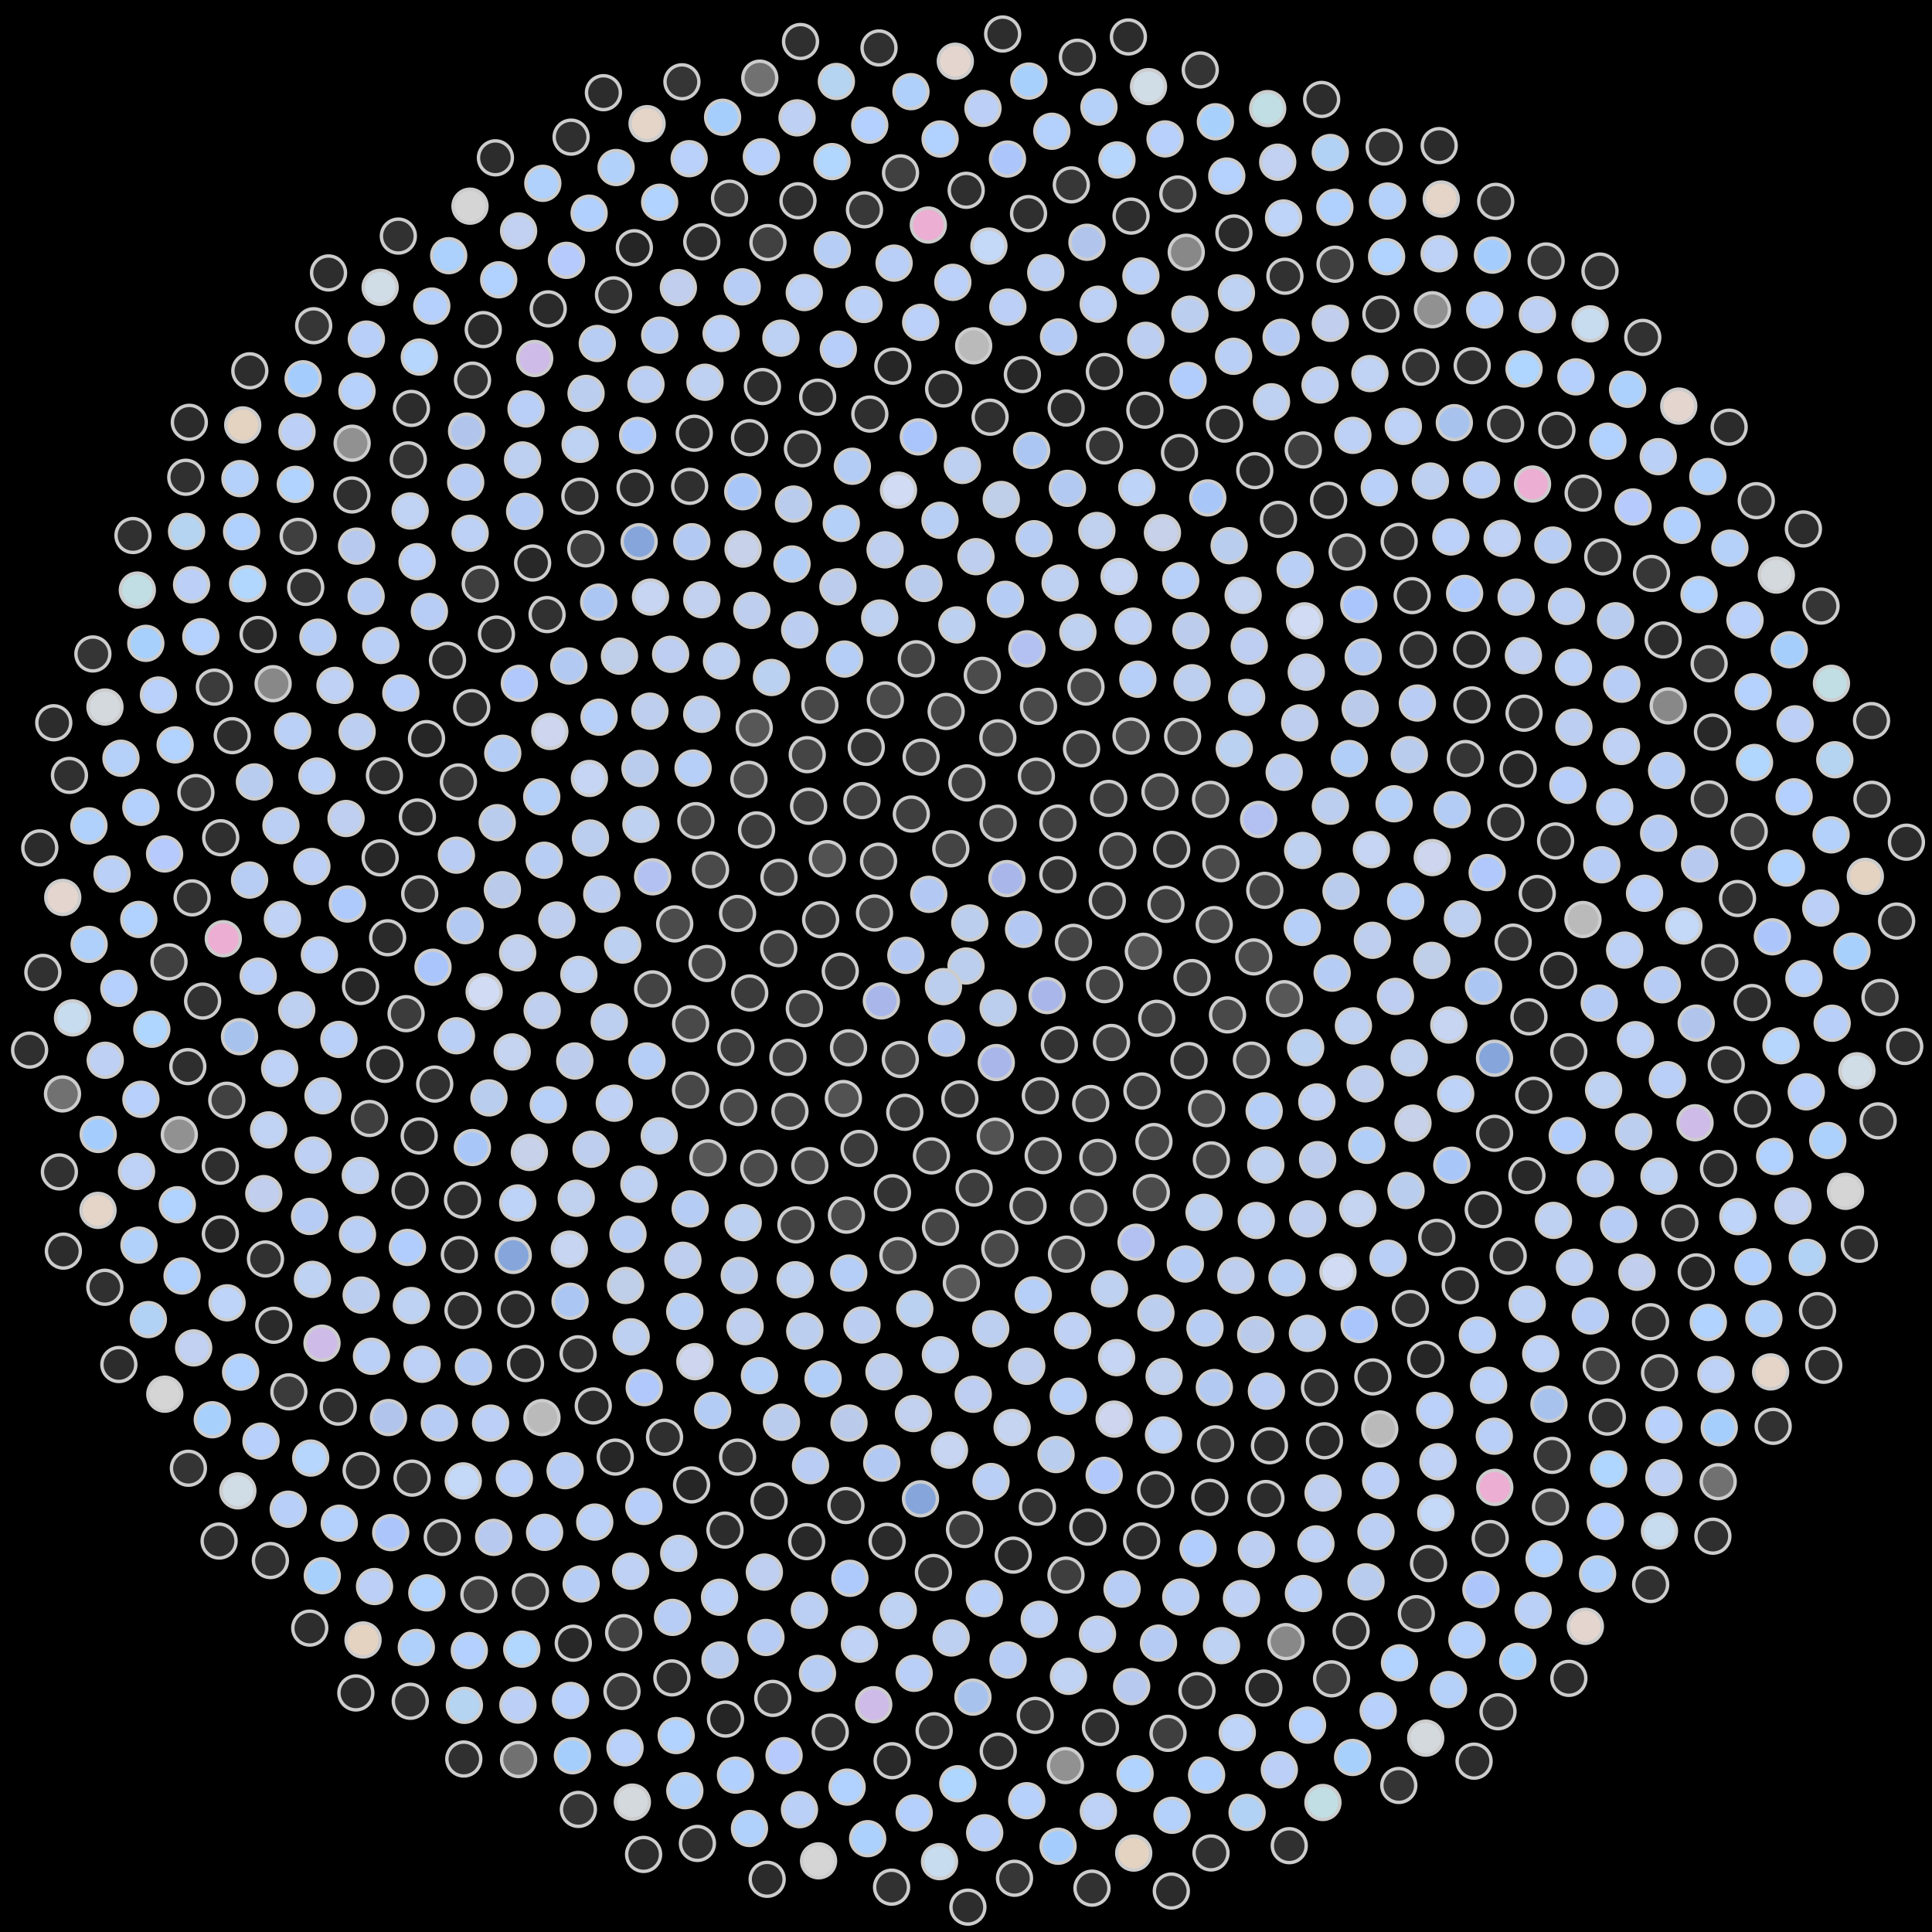 <svg xmlns="http://www.w3.org/2000/svg" width="569.739" height="569.739"><rect width="100%" height="100%" fill="black"/><circle cx="284.87" cy="284.87" r="5" fill="rgb(187,206,238)" stroke="#ccc" stroke-width="1"/><circle cx="278.23" cy="290.95" r="5" fill="rgb(187,206,238)" stroke="#ccc" stroke-width="1"/><circle cx="285.98" cy="272.19" r="5" fill="rgb(187,206,238)" stroke="#ccc" stroke-width="1"/><circle cx="294.35" cy="297.24" r="5" fill="rgb(187,206,238)" stroke="#ccc" stroke-width="1"/><circle cx="267.14" cy="281.73" r="5" fill="rgb(179,201,244)" stroke="#ccc" stroke-width="1"/><circle cx="301.85" cy="274.07" r="5" fill="rgb(179,201,244)" stroke="#ccc" stroke-width="1"/><circle cx="279.15" cy="306.16" r="5" fill="rgb(179,201,244)" stroke="#ccc" stroke-width="1"/><circle cx="273.89" cy="263.74" r="5" fill="rgb(179,201,244)" stroke="#ccc" stroke-width="1"/><circle cx="308.78" cy="293.60" r="5" fill="rgb(168,182,234)" stroke="#ccc" stroke-width="1"/><circle cx="259.91" cy="295.17" r="5" fill="rgb(168,182,234)" stroke="#ccc" stroke-width="1"/><circle cx="296.93" cy="259.09" r="5" fill="rgb(168,182,234)" stroke="#ccc" stroke-width="1"/><circle cx="293.80" cy="313.35" r="5" fill="rgb(168,182,234)" stroke="#ccc" stroke-width="1"/><circle cx="257.89" cy="269.24" r="5" fill="rgb(68,68,68)" stroke="#ccc" stroke-width="1"/><circle cx="316.56" cy="277.90" r="5" fill="rgb(68,68,68)" stroke="#ccc" stroke-width="1"/><circle cx="265.50" cy="312.42" r="5" fill="rgb(68,68,68)" stroke="#ccc" stroke-width="1"/><circle cx="280.39" cy="250.30" r="5" fill="rgb(68,68,68)" stroke="#ccc" stroke-width="1"/><circle cx="312.40" cy="308.07" r="5" fill="rgb(51,51,51)" stroke="#ccc" stroke-width="1"/><circle cx="247.79" cy="286.40" r="5" fill="rgb(51,51,51)" stroke="#ccc" stroke-width="1"/><circle cx="311.94" cy="257.94" r="5" fill="rgb(51,51,51)" stroke="#ccc" stroke-width="1"/><circle cx="283.06" cy="324.06" r="5" fill="rgb(51,51,51)" stroke="#ccc" stroke-width="1"/><circle cx="259.08" cy="253.97" r="5" fill="rgb(67,67,67)" stroke="#ccc" stroke-width="1"/><circle cx="325.74" cy="290.37" r="5" fill="rgb(67,67,67)" stroke="#ccc" stroke-width="1"/><circle cx="250.22" cy="308.98" r="5" fill="rgb(67,67,67)" stroke="#ccc" stroke-width="1"/><circle cx="294.34" cy="242.76" r="5" fill="rgb(67,67,67)" stroke="#ccc" stroke-width="1"/><circle cx="306.79" cy="323.12" r="5" fill="rgb(55,55,55)" stroke="#ccc" stroke-width="1"/><circle cx="242.00" cy="271.19" r="5" fill="rgb(55,55,55)" stroke="#ccc" stroke-width="1"/><circle cx="326.53" cy="265.62" r="5" fill="rgb(55,55,55)" stroke="#ccc" stroke-width="1"/><circle cx="266.82" cy="328.01" r="5" fill="rgb(55,55,55)" stroke="#ccc" stroke-width="1"/><circle cx="268.75" cy="240.06" r="5" fill="rgb(63,63,63)" stroke="#ccc" stroke-width="1"/><circle cx="327.77" cy="307.42" r="5" fill="rgb(63,63,63)" stroke="#ccc" stroke-width="1"/><circle cx="237.20" cy="297.43" r="5" fill="rgb(63,63,63)" stroke="#ccc" stroke-width="1"/><circle cx="311.97" cy="242.72" r="5" fill="rgb(63,63,63)" stroke="#ccc" stroke-width="1"/><circle cx="293.49" cy="335.05" r="5" fill="rgb(82,82,82)" stroke="#ccc" stroke-width="1"/><circle cx="243.99" cy="253.21" r="5" fill="rgb(82,82,82)" stroke="#ccc" stroke-width="1"/><circle cx="337.17" cy="280.54" r="5" fill="rgb(82,82,82)" stroke="#ccc" stroke-width="1"/><circle cx="248.71" cy="323.95" r="5" fill="rgb(82,82,82)" stroke="#ccc" stroke-width="1"/><circle cx="285.13" cy="230.87" r="5" fill="rgb(63,63,63)" stroke="#ccc" stroke-width="1"/><circle cx="321.65" cy="325.42" r="5" fill="rgb(63,63,63)" stroke="#ccc" stroke-width="1"/><circle cx="229.63" cy="279.75" r="5" fill="rgb(63,63,63)" stroke="#ccc" stroke-width="1"/><circle cx="329.64" cy="250.89" r="5" fill="rgb(63,63,63)" stroke="#ccc" stroke-width="1"/><circle cx="274.68" cy="340.87" r="5" fill="rgb(62,62,62)" stroke="#ccc" stroke-width="1"/><circle cx="254.18" cy="236.10" r="5" fill="rgb(62,62,62)" stroke="#ccc" stroke-width="1"/><circle cx="341.12" cy="300.29" r="5" fill="rgb(62,62,62)" stroke="#ccc" stroke-width="1"/><circle cx="232.36" cy="311.82" r="5" fill="rgb(62,62,62)" stroke="#ccc" stroke-width="1"/><circle cx="305.62" cy="228.89" r="5" fill="rgb(63,63,63)" stroke="#ccc" stroke-width="1"/><circle cx="307.63" cy="340.79" r="5" fill="rgb(63,63,63)" stroke="#ccc" stroke-width="1"/><circle cx="229.71" cy="258.73" r="5" fill="rgb(63,63,63)" stroke="#ccc" stroke-width="1"/><circle cx="343.83" cy="266.69" r="5" fill="rgb(63,63,63)" stroke="#ccc" stroke-width="1"/><circle cx="253.34" cy="338.67" r="5" fill="rgb(59,59,59)" stroke="#ccc" stroke-width="1"/><circle cx="271.64" cy="223.27" r="5" fill="rgb(59,59,59)" stroke="#ccc" stroke-width="1"/><circle cx="336.75" cy="321.72" r="5" fill="rgb(59,59,59)" stroke="#ccc" stroke-width="1"/><circle cx="221.09" cy="292.82" r="5" fill="rgb(59,59,59)" stroke="#ccc" stroke-width="1"/><circle cx="326.94" cy="235.45" r="5" fill="rgb(61,61,61)" stroke="#ccc" stroke-width="1"/><circle cx="287.26" cy="350.35" r="5" fill="rgb(61,61,61)" stroke="#ccc" stroke-width="1"/><circle cx="238.45" cy="237.76" r="5" fill="rgb(61,61,61)" stroke="#ccc" stroke-width="1"/><circle cx="351.53" cy="288.28" r="5" fill="rgb(61,61,61)" stroke="#ccc" stroke-width="1"/><circle cx="232.95" cy="327.77" r="5" fill="rgb(67,67,67)" stroke="#ccc" stroke-width="1"/><circle cx="294.26" cy="217.57" r="5" fill="rgb(67,67,67)" stroke="#ccc" stroke-width="1"/><circle cx="323.74" cy="341.32" r="5" fill="rgb(67,67,67)" stroke="#ccc" stroke-width="1"/><circle cx="217.50" cy="269.37" r="5" fill="rgb(67,67,67)" stroke="#ccc" stroke-width="1"/><circle cx="345.52" cy="250.50" r="5" fill="rgb(51,51,51)" stroke="#ccc" stroke-width="1"/><circle cx="263.18" cy="351.73" r="5" fill="rgb(51,51,51)" stroke="#ccc" stroke-width="1"/><circle cx="255.46" cy="220.39" r="5" fill="rgb(51,51,51)" stroke="#ccc" stroke-width="1"/><circle cx="350.63" cy="312.77" r="5" fill="rgb(51,51,51)" stroke="#ccc" stroke-width="1"/><circle cx="217.00" cy="308.91" r="5" fill="rgb(60,60,60)" stroke="#ccc" stroke-width="1"/><circle cx="318.94" cy="220.81" r="5" fill="rgb(60,60,60)" stroke="#ccc" stroke-width="1"/><circle cx="303.16" cy="355.66" r="5" fill="rgb(60,60,60)" stroke="#ccc" stroke-width="1"/><circle cx="223.10" cy="244.73" r="5" fill="rgb(60,60,60)" stroke="#ccc" stroke-width="1"/><circle cx="358.07" cy="272.66" r="5" fill="rgb(70,70,70)" stroke="#ccc" stroke-width="1"/><circle cx="238.81" cy="343.75" r="5" fill="rgb(70,70,70)" stroke="#ccc" stroke-width="1"/><circle cx="279.02" cy="209.80" r="5" fill="rgb(70,70,70)" stroke="#ccc" stroke-width="1"/><circle cx="340.29" cy="336.64" r="5" fill="rgb(70,70,70)" stroke="#ccc" stroke-width="1"/><circle cx="208.51" cy="284.12" r="5" fill="rgb(69,69,69)" stroke="#ccc" stroke-width="1"/><circle cx="342.07" cy="233.48" r="5" fill="rgb(69,69,69)" stroke="#ccc" stroke-width="1"/><circle cx="277.35" cy="361.92" r="5" fill="rgb(69,69,69)" stroke="#ccc" stroke-width="1"/><circle cx="238.05" cy="222.55" r="5" fill="rgb(69,69,69)" stroke="#ccc" stroke-width="1"/><circle cx="361.99" cy="299.29" r="5" fill="rgb(73,73,73)" stroke="#ccc" stroke-width="1"/><circle cx="217.82" cy="326.61" r="5" fill="rgb(73,73,73)" stroke="#ccc" stroke-width="1"/><circle cx="306.25" cy="208.31" r="5" fill="rgb(73,73,73)" stroke="#ccc" stroke-width="1"/><circle cx="321.04" cy="356.22" r="5" fill="rgb(73,73,73)" stroke="#ccc" stroke-width="1"/><circle cx="209.53" cy="256.52" r="5" fill="rgb(74,74,74)" stroke="#ccc" stroke-width="1"/><circle cx="360.04" cy="254.70" r="5" fill="rgb(74,74,74)" stroke="#ccc" stroke-width="1"/><circle cx="249.61" cy="358.35" r="5" fill="rgb(74,74,74)" stroke="#ccc" stroke-width="1"/><circle cx="261.09" cy="206.40" r="5" fill="rgb(74,74,74)" stroke="#ccc" stroke-width="1"/><circle cx="355.83" cy="326.92" r="5" fill="rgb(73,73,73)" stroke="#ccc" stroke-width="1"/><circle cx="203.66" cy="301.89" r="5" fill="rgb(73,73,73)" stroke="#ccc" stroke-width="1"/><circle cx="333.54" cy="217.06" r="5" fill="rgb(73,73,73)" stroke="#ccc" stroke-width="1"/><circle cx="294.84" cy="368.22" r="5" fill="rgb(73,73,73)" stroke="#ccc" stroke-width="1"/><circle cx="220.85" cy="229.83" r="5" fill="rgb(75,75,75)" stroke="#ccc" stroke-width="1"/><circle cx="369.73" cy="282.19" r="5" fill="rgb(75,75,75)" stroke="#ccc" stroke-width="1"/><circle cx="223.76" cy="344.50" r="5" fill="rgb(75,75,75)" stroke="#ccc" stroke-width="1"/><circle cx="289.67" cy="199.15" r="5" fill="rgb(75,75,75)" stroke="#ccc" stroke-width="1"/><circle cx="339.53" cy="351.68" r="5" fill="rgb(75,75,75)" stroke="#ccc" stroke-width="1"/><circle cx="198.97" cy="272.46" r="5" fill="rgb(75,75,75)" stroke="#ccc" stroke-width="1"/><circle cx="356.98" cy="235.73" r="5" fill="rgb(75,75,75)" stroke="#ccc" stroke-width="1"/><circle cx="264.78" cy="370.26" r="5" fill="rgb(75,75,75)" stroke="#ccc" stroke-width="1"/><circle cx="241.78" cy="207.93" r="5" fill="rgb(71,71,71)" stroke="#ccc" stroke-width="1"/><circle cx="369.05" cy="312.63" r="5" fill="rgb(71,71,71)" stroke="#ccc" stroke-width="1"/><circle cx="203.63" cy="321.45" r="5" fill="rgb(71,71,71)" stroke="#ccc" stroke-width="1"/><circle cx="320.25" cy="202.60" r="5" fill="rgb(71,71,71)" stroke="#ccc" stroke-width="1"/><circle cx="314.50" cy="369.85" r="5" fill="rgb(67,67,67)" stroke="#ccc" stroke-width="1"/><circle cx="205.22" cy="242.01" r="5" fill="rgb(67,67,67)" stroke="#ccc" stroke-width="1"/><circle cx="372.98" cy="262.56" r="5" fill="rgb(67,67,67)" stroke="#ccc" stroke-width="1"/><circle cx="234.72" cy="361.21" r="5" fill="rgb(67,67,67)" stroke="#ccc" stroke-width="1"/><circle cx="270.21" cy="194.27" r="5" fill="rgb(67,67,67)" stroke="#ccc" stroke-width="1"/><circle cx="357.23" cy="342.05" r="5" fill="rgb(67,67,67)" stroke="#ccc" stroke-width="1"/><circle cx="192.46" cy="291.62" r="5" fill="rgb(67,67,67)" stroke="#ccc" stroke-width="1"/><circle cx="348.75" cy="217.15" r="5" fill="rgb(67,67,67)" stroke="#ccc" stroke-width="1"/><circle cx="283.50" cy="378.39" r="5" fill="rgb(87,87,87)" stroke="#ccc" stroke-width="1"/><circle cx="222.42" cy="214.66" r="5" fill="rgb(87,87,87)" stroke="#ccc" stroke-width="1"/><circle cx="378.77" cy="294.50" r="5" fill="rgb(87,87,87)" stroke="#ccc" stroke-width="1"/><circle cx="208.78" cy="341.45" r="5" fill="rgb(87,87,87)" stroke="#ccc" stroke-width="1"/><circle cx="302.83" cy="191.33" r="5" fill="rgb(178,193,241)" stroke="#ccc" stroke-width="1"/><circle cx="335.03" cy="366.34" r="5" fill="rgb(178,193,241)" stroke="#ccc" stroke-width="1"/><circle cx="192.45" cy="258.57" r="5" fill="rgb(178,193,241)" stroke="#ccc" stroke-width="1"/><circle cx="371.16" cy="241.64" r="5" fill="rgb(178,193,241)" stroke="#ccc" stroke-width="1"/><circle cx="250.29" cy="375.42" r="5" fill="rgb(180,206,247)" stroke="#ccc" stroke-width="1"/><circle cx="249.05" cy="194.35" r="5" fill="rgb(180,206,247)" stroke="#ccc" stroke-width="1"/><circle cx="372.80" cy="327.60" r="5" fill="rgb(180,206,247)" stroke="#ccc" stroke-width="1"/><circle cx="190.77" cy="312.88" r="5" fill="rgb(180,206,247)" stroke="#ccc" stroke-width="1"/><circle cx="335.55" cy="200.30" r="5" fill="rgb(182,207,248)" stroke="#ccc" stroke-width="1"/><circle cx="304.71" cy="381.86" r="5" fill="rgb(182,207,248)" stroke="#ccc" stroke-width="1"/><circle cx="204.39" cy="226.51" r="5" fill="rgb(182,207,248)" stroke="#ccc" stroke-width="1"/><circle cx="384.03" cy="273.49" r="5" fill="rgb(182,207,248)" stroke="#ccc" stroke-width="1"/><circle cx="219.17" cy="360.55" r="5" fill="rgb(188,209,241)" stroke="#ccc" stroke-width="1"/><circle cx="282.18" cy="184.28" r="5" fill="rgb(188,209,241)" stroke="#ccc" stroke-width="1"/><circle cx="355.07" cy="357.51" r="5" fill="rgb(188,209,241)" stroke="#ccc" stroke-width="1"/><circle cx="183.63" cy="278.70" r="5" fill="rgb(188,209,241)" stroke="#ccc" stroke-width="1"/><circle cx="363.99" cy="220.78" r="5" fill="rgb(187,209,242)" stroke="#ccc" stroke-width="1"/><circle cx="269.76" cy="385.97" r="5" fill="rgb(187,209,242)" stroke="#ccc" stroke-width="1"/><circle cx="227.50" cy="199.79" r="5" fill="rgb(187,209,242)" stroke="#ccc" stroke-width="1"/><circle cx="385.03" cy="308.95" r="5" fill="rgb(187,209,242)" stroke="#ccc" stroke-width="1"/><circle cx="194.41" cy="334.96" r="5" fill="rgb(191,209,240)" stroke="#ccc" stroke-width="1"/><circle cx="317.86" cy="186.46" r="5" fill="rgb(191,209,240)" stroke="#ccc" stroke-width="1"/><circle cx="327.18" cy="380.07" r="5" fill="rgb(191,209,240)" stroke="#ccc" stroke-width="1"/><circle cx="189.01" cy="243.09" r="5" fill="rgb(191,209,240)" stroke="#ccc" stroke-width="1"/><circle cx="384.14" cy="250.80" r="5" fill="rgb(191,209,240)" stroke="#ccc" stroke-width="1"/><circle cx="234.50" cy="377.39" r="5" fill="rgb(191,209,240)" stroke="#ccc" stroke-width="1"/><circle cx="259.42" cy="182.25" r="5" fill="rgb(191,209,240)" stroke="#ccc" stroke-width="1"/><circle cx="373.27" cy="343.56" r="5" fill="rgb(191,209,240)" stroke="#ccc" stroke-width="1"/><circle cx="179.67" cy="301.37" r="5" fill="rgb(189,207,240)" stroke="#ccc" stroke-width="1"/><circle cx="351.54" cy="201.34" r="5" fill="rgb(189,207,240)" stroke="#ccc" stroke-width="1"/><circle cx="292.16" cy="391.87" r="5" fill="rgb(189,207,240)" stroke="#ccc" stroke-width="1"/><circle cx="206.94" cy="210.64" r="5" fill="rgb(189,207,240)" stroke="#ccc" stroke-width="1"/><circle cx="392.85" cy="286.98" r="5" fill="rgb(181,204,245)" stroke="#ccc" stroke-width="1"/><circle cx="203.54" cy="356.50" r="5" fill="rgb(181,204,245)" stroke="#ccc" stroke-width="1"/><circle cx="296.49" cy="176.74" r="5" fill="rgb(181,204,245)" stroke="#ccc" stroke-width="1"/><circle cx="349.56" cy="372.75" r="5" fill="rgb(181,204,245)" stroke="#ccc" stroke-width="1"/><circle cx="177.45" cy="263.70" r="5" fill="rgb(187,206,242)" stroke="#ccc" stroke-width="1"/><circle cx="378.70" cy="227.73" r="5" fill="rgb(187,206,242)" stroke="#ccc" stroke-width="1"/><circle cx="254.18" cy="390.74" r="5" fill="rgb(187,206,242)" stroke="#ccc" stroke-width="1"/><circle cx="235.82" cy="185.75" r="5" fill="rgb(187,206,242)" stroke="#ccc" stroke-width="1"/><circle cx="388.33" cy="324.96" r="5" fill="rgb(191,210,246)" stroke="#ccc" stroke-width="1"/><circle cx="181.16" cy="325.33" r="5" fill="rgb(191,210,246)" stroke="#ccc" stroke-width="1"/><circle cx="334.17" cy="184.65" r="5" fill="rgb(191,210,246)" stroke="#ccc" stroke-width="1"/><circle cx="316.31" cy="392.42" r="5" fill="rgb(191,210,246)" stroke="#ccc" stroke-width="1"/><circle cx="188.73" cy="226.62" r="5" fill="rgb(185,204,238)" stroke="#ccc" stroke-width="1"/><circle cx="395.46" cy="262.81" r="5" fill="rgb(185,204,238)" stroke="#ccc" stroke-width="1"/><circle cx="218.01" cy="376.13" r="5" fill="rgb(185,204,238)" stroke="#ccc" stroke-width="1"/><circle cx="272.48" cy="172.06" r="5" fill="rgb(185,204,238)" stroke="#ccc" stroke-width="1"/><circle cx="370.47" cy="359.92" r="5" fill="rgb(192,210,243)" stroke="#ccc" stroke-width="1"/><circle cx="170.70" cy="287.36" r="5" fill="rgb(192,210,243)" stroke="#ccc" stroke-width="1"/><circle cx="367.63" cy="205.67" r="5" fill="rgb(192,210,243)" stroke="#ccc" stroke-width="1"/><circle cx="277.32" cy="399.53" r="5" fill="rgb(192,210,243)" stroke="#ccc" stroke-width="1"/><circle cx="212.76" cy="194.95" r="5" fill="rgb(191,209,242)" stroke="#ccc" stroke-width="1"/><circle cx="399.12" cy="302.52" r="5" fill="rgb(191,209,242)" stroke="#ccc" stroke-width="1"/><circle cx="188.41" cy="349.23" r="5" fill="rgb(191,209,242)" stroke="#ccc" stroke-width="1"/><circle cx="312.61" cy="171.92" r="5" fill="rgb(191,209,242)" stroke="#ccc" stroke-width="1"/><circle cx="340.88" cy="387.20" r="5" fill="rgb(188,206,239)" stroke="#ccc" stroke-width="1"/><circle cx="174.12" cy="247.14" r="5" fill="rgb(188,206,239)" stroke="#ccc" stroke-width="1"/><circle cx="392.33" cy="237.74" r="5" fill="rgb(188,206,239)" stroke="#ccc" stroke-width="1"/><circle cx="237.32" cy="392.53" r="5" fill="rgb(188,206,239)" stroke="#ccc" stroke-width="1"/><circle cx="247.10" cy="173.04" r="5" fill="rgb(188,204,237)" stroke="#ccc" stroke-width="1"/><circle cx="388.56" cy="341.98" r="5" fill="rgb(188,204,237)" stroke="#ccc" stroke-width="1"/><circle cx="169.50" cy="312.88" r="5" fill="rgb(188,204,237)" stroke="#ccc" stroke-width="1"/><circle cx="351.20" cy="186.00" r="5" fill="rgb(188,204,237)" stroke="#ccc" stroke-width="1"/><circle cx="302.79" cy="402.92" r="5" fill="rgb(189,206,238)" stroke="#ccc" stroke-width="1"/><circle cx="191.65" cy="209.72" r="5" fill="rgb(189,206,238)" stroke="#ccc" stroke-width="1"/><circle cx="404.71" cy="277.29" r="5" fill="rgb(189,206,238)" stroke="#ccc" stroke-width="1"/><circle cx="201.39" cy="371.65" r="5" fill="rgb(189,206,238)" stroke="#ccc" stroke-width="1"/><circle cx="287.81" cy="164.16" r="5" fill="rgb(190,206,239)" stroke="#ccc" stroke-width="1"/><circle cx="364.46" cy="376.12" r="5" fill="rgb(190,206,239)" stroke="#ccc" stroke-width="1"/><circle cx="164.21" cy="271.31" r="5" fill="rgb(190,206,239)" stroke="#ccc" stroke-width="1"/><circle cx="383.27" cy="213.17" r="5" fill="rgb(190,206,239)" stroke="#ccc" stroke-width="1"/><circle cx="260.68" cy="404.53" r="5" fill="rgb(190,206,238)" stroke="#ccc" stroke-width="1"/><circle cx="221.71" cy="180.01" r="5" fill="rgb(190,206,238)" stroke="#ccc" stroke-width="1"/><circle cx="402.59" cy="319.62" r="5" fill="rgb(190,206,238)" stroke="#ccc" stroke-width="1"/><circle cx="174.30" cy="338.91" r="5" fill="rgb(190,206,238)" stroke="#ccc" stroke-width="1"/><circle cx="330.02" cy="170.02" r="5" fill="rgb(197,213,243)" stroke="#ccc" stroke-width="1"/><circle cx="329.28" cy="400.36" r="5" fill="rgb(197,213,243)" stroke="#ccc" stroke-width="1"/><circle cx="173.82" cy="229.56" r="5" fill="rgb(197,213,243)" stroke="#ccc" stroke-width="1"/><circle cx="404.42" cy="250.55" r="5" fill="rgb(197,213,243)" stroke="#ccc" stroke-width="1"/><circle cx="219.73" cy="391.21" r="5" fill="rgb(191,207,239)" stroke="#ccc" stroke-width="1"/><circle cx="261.01" cy="162.14" r="5" fill="rgb(191,207,239)" stroke="#ccc" stroke-width="1"/><circle cx="385.63" cy="359.44" r="5" fill="rgb(191,207,239)" stroke="#ccc" stroke-width="1"/><circle cx="159.88" cy="297.98" r="5" fill="rgb(191,207,239)" stroke="#ccc" stroke-width="1"/><circle cx="368.40" cy="190.53" r="5" fill="rgb(189,206,242)" stroke="#ccc" stroke-width="1"/><circle cx="287.01" cy="411.17" r="5" fill="rgb(189,206,242)" stroke="#ccc" stroke-width="1"/><circle cx="197.76" cy="192.95" r="5" fill="rgb(189,206,242)" stroke="#ccc" stroke-width="1"/><circle cx="411.51" cy="293.83" r="5" fill="rgb(189,206,242)" stroke="#ccc" stroke-width="1"/><circle cx="185.19" cy="364.01" r="5" fill="rgb(184,205,244)" stroke="#ccc" stroke-width="1"/><circle cx="304.96" cy="158.86" r="5" fill="rgb(184,205,244)" stroke="#ccc" stroke-width="1"/><circle cx="355.34" cy="391.62" r="5" fill="rgb(184,205,244)" stroke="#ccc" stroke-width="1"/><circle cx="160.49" cy="253.68" r="5" fill="rgb(184,205,244)" stroke="#ccc" stroke-width="1"/><circle cx="397.93" cy="223.70" r="5" fill="rgb(177,206,249)" stroke="#ccc" stroke-width="1"/><circle cx="242.72" cy="406.64" r="5" fill="rgb(177,206,249)" stroke="#ccc" stroke-width="1"/><circle cx="233.57" cy="166.32" r="5" fill="rgb(177,206,249)" stroke="#ccc" stroke-width="1"/><circle cx="403.06" cy="337.76" r="5" fill="rgb(177,206,249)" stroke="#ccc" stroke-width="1"/><circle cx="161.69" cy="325.81" r="5" fill="rgb(182,208,249)" stroke="#ccc" stroke-width="1"/><circle cx="348.19" cy="171.21" r="5" fill="rgb(182,208,249)" stroke="#ccc" stroke-width="1"/><circle cx="315.03" cy="411.76" r="5" fill="rgb(182,208,249)" stroke="#ccc" stroke-width="1"/><circle cx="176.66" cy="211.50" r="5" fill="rgb(182,208,249)" stroke="#ccc" stroke-width="1"/><circle cx="414.52" cy="265.83" r="5" fill="rgb(182,208,249)" stroke="#ccc" stroke-width="1"/><circle cx="201.93" cy="386.73" r="5" fill="rgb(184,207,245)" stroke="#ccc" stroke-width="1"/><circle cx="277.20" cy="153.43" r="5" fill="rgb(184,207,245)" stroke="#ccc" stroke-width="1"/><circle cx="379.53" cy="376.82" r="5" fill="rgb(184,207,245)" stroke="#ccc" stroke-width="1"/><circle cx="152.65" cy="281.00" r="5" fill="rgb(194,209,240)" stroke="#ccc" stroke-width="1"/><circle cx="385.21" cy="198.21" r="5" fill="rgb(194,209,240)" stroke="#ccc" stroke-width="1"/><circle cx="269.38" cy="416.85" r="5" fill="rgb(194,209,240)" stroke="#ccc" stroke-width="1"/><circle cx="206.96" cy="176.85" r="5" fill="rgb(194,209,240)" stroke="#ccc" stroke-width="1"/><circle cx="415.58" cy="311.96" r="5" fill="rgb(192,209,240)" stroke="#ccc" stroke-width="1"/><circle cx="169.93" cy="353.35" r="5" fill="rgb(192,209,240)" stroke="#ccc" stroke-width="1"/><circle cx="323.46" cy="156.44" r="5" fill="rgb(192,209,240)" stroke="#ccc" stroke-width="1"/><circle cx="343.30" cy="405.90" r="5" fill="rgb(192,209,240)" stroke="#ccc" stroke-width="1"/><circle cx="159.75" cy="234.98" r="5" fill="rgb(180,207,248)" stroke="#ccc" stroke-width="1"/><circle cx="411.11" cy="237.03" r="5" fill="rgb(180,207,248)" stroke="#ccc" stroke-width="1"/><circle cx="223.96" cy="405.68" r="5" fill="rgb(180,207,248)" stroke="#ccc" stroke-width="1"/><circle cx="248.09" cy="154.35" r="5" fill="rgb(180,207,248)" stroke="#ccc" stroke-width="1"/><circle cx="400.40" cy="356.42" r="5" fill="rgb(197,212,241)" stroke="#ccc" stroke-width="1"/><circle cx="151.05" cy="310.21" r="5" fill="rgb(197,212,241)" stroke="#ccc" stroke-width="1"/><circle cx="366.60" cy="175.56" r="5" fill="rgb(197,212,241)" stroke="#ccc" stroke-width="1"/><circle cx="298.47" cy="420.98" r="5" fill="rgb(197,212,241)" stroke="#ccc" stroke-width="1"/><circle cx="182.68" cy="193.50" r="5" fill="rgb(191,206,233)" stroke="#ccc" stroke-width="1"/><circle cx="422.24" cy="283.21" r="5" fill="rgb(191,206,233)" stroke="#ccc" stroke-width="1"/><circle cx="184.48" cy="379.08" r="5" fill="rgb(191,206,233)" stroke="#ccc" stroke-width="1"/><circle cx="295.27" cy="147.30" r="5" fill="rgb(191,206,233)" stroke="#ccc" stroke-width="1"/><circle cx="370.31" cy="393.57" r="5" fill="rgb(185,202,235)" stroke="#ccc" stroke-width="1"/><circle cx="148.15" cy="262.38" r="5" fill="rgb(185,202,235)" stroke="#ccc" stroke-width="1"/><circle cx="401.11" cy="208.94" r="5" fill="rgb(185,202,235)" stroke="#ccc" stroke-width="1"/><circle cx="250.37" cy="419.66" r="5" fill="rgb(185,202,235)" stroke="#ccc" stroke-width="1"/><circle cx="219.12" cy="161.92" r="5" fill="rgb(199,209,234)" stroke="#ccc" stroke-width="1"/><circle cx="416.68" cy="331.21" r="5" fill="rgb(199,209,234)" stroke="#ccc" stroke-width="1"/><circle cx="156.11" cy="339.85" r="5" fill="rgb(199,209,234)" stroke="#ccc" stroke-width="1"/><circle cx="342.80" cy="157.09" r="5" fill="rgb(199,209,234)" stroke="#ccc" stroke-width="1"/><circle cx="328.56" cy="418.49" r="5" fill="rgb(205,214,238)" stroke="#ccc" stroke-width="1"/><circle cx="162.14" cy="215.71" r="5" fill="rgb(205,214,238)" stroke="#ccc" stroke-width="1"/><circle cx="422.36" cy="252.90" r="5" fill="rgb(205,214,238)" stroke="#ccc" stroke-width="1"/><circle cx="204.92" cy="401.55" r="5" fill="rgb(205,214,238)" stroke="#ccc" stroke-width="1"/><circle cx="264.96" cy="144.54" r="5" fill="rgb(209,220,244)" stroke="#ccc" stroke-width="1"/><circle cx="394.56" cy="375.08" r="5" fill="rgb(209,220,244)" stroke="#ccc" stroke-width="1"/><circle cx="142.77" cy="292.46" r="5" fill="rgb(209,220,244)" stroke="#ccc" stroke-width="1"/><circle cx="384.72" cy="183.08" r="5" fill="rgb(209,220,244)" stroke="#ccc" stroke-width="1"/><circle cx="279.99" cy="427.66" r="5" fill="rgb(199,213,243)" stroke="#ccc" stroke-width="1"/><circle cx="191.83" cy="176.07" r="5" fill="rgb(199,213,243)" stroke="#ccc" stroke-width="1"/><circle cx="427.25" cy="302.28" r="5" fill="rgb(199,213,243)" stroke="#ccc" stroke-width="1"/><circle cx="167.90" cy="368.37" r="5" fill="rgb(199,213,243)" stroke="#ccc" stroke-width="1"/><circle cx="314.78" cy="144.01" r="5" fill="rgb(178,201,242)" stroke="#ccc" stroke-width="1"/><circle cx="358.11" cy="409.18" r="5" fill="rgb(178,201,242)" stroke="#ccc" stroke-width="1"/><circle cx="146.63" cy="242.60" r="5" fill="rgb(186,204,238)" stroke="#ccc" stroke-width="1"/><circle cx="415.61" cy="222.54" r="5" fill="rgb(186,204,238)" stroke="#ccc" stroke-width="1"/><circle cx="230.46" cy="419.41" r="5" fill="rgb(186,204,238)" stroke="#ccc" stroke-width="1"/><circle cx="234.01" cy="148.65" r="5" fill="rgb(186,204,238)" stroke="#ccc" stroke-width="1"/><circle cx="414.63" cy="351.08" r="5" fill="rgb(185,205,239)" stroke="#ccc" stroke-width="1"/><circle cx="144.19" cy="323.77" r="5" fill="rgb(185,205,239)" stroke="#ccc" stroke-width="1"/><circle cx="362.47" cy="160.92" r="5" fill="rgb(185,205,239)" stroke="#ccc" stroke-width="1"/><circle cx="311.42" cy="428.95" r="5" fill="rgb(185,205,239)" stroke="#ccc" stroke-width="1"/><circle cx="167.74" cy="196.40" r="5" fill="rgb(178,201,242)" stroke="#ccc" stroke-width="1"/><circle cx="431.27" cy="270.96" r="5" fill="rgb(190,208,241)" stroke="#ccc" stroke-width="1"/><circle cx="186.13" cy="394.22" r="5" fill="rgb(190,208,241)" stroke="#ccc" stroke-width="1"/><circle cx="283.81" cy="137.26" r="5" fill="rgb(190,208,241)" stroke="#ccc" stroke-width="1"/><circle cx="385.55" cy="393.20" r="5" fill="rgb(190,208,241)" stroke="#ccc" stroke-width="1"/><circle cx="137.19" cy="272.98" r="5" fill="rgb(177,201,243)" stroke="#ccc" stroke-width="1"/><circle cx="402.01" cy="193.71" r="5" fill="rgb(177,201,243)" stroke="#ccc" stroke-width="1"/><circle cx="260.02" cy="431.48" r="5" fill="rgb(177,201,243)" stroke="#ccc" stroke-width="1"/><circle cx="204.01" cy="159.75" r="5" fill="rgb(177,201,243)" stroke="#ccc" stroke-width="1"/><circle cx="429.28" cy="322.58" r="5" fill="rgb(190,211,248)" stroke="#ccc" stroke-width="1"/><circle cx="152.68" cy="354.74" r="5" fill="rgb(190,211,248)" stroke="#ccc" stroke-width="1"/><circle cx="335.24" cy="143.80" r="5" fill="rgb(190,211,248)" stroke="#ccc" stroke-width="1"/><circle cx="343.12" cy="423.16" r="5" fill="rgb(190,211,248)" stroke="#ccc" stroke-width="1"/><circle cx="148.26" cy="222.13" r="5" fill="rgb(179,204,246)" stroke="#ccc" stroke-width="1"/><circle cx="428.24" cy="238.77" r="5" fill="rgb(179,204,246)" stroke="#ccc" stroke-width="1"/><circle cx="210.16" cy="415.94" r="5" fill="rgb(179,204,246)" stroke="#ccc" stroke-width="1"/><circle cx="251.36" cy="137.50" r="5" fill="rgb(179,204,246)" stroke="#ccc" stroke-width="1"/><circle cx="409.35" cy="371.05" r="5" fill="rgb(186,207,246)" stroke="#ccc" stroke-width="1"/><circle cx="134.60" cy="305.44" r="5" fill="rgb(186,207,246)" stroke="#ccc" stroke-width="1"/><circle cx="381.95" cy="167.99" r="5" fill="rgb(186,207,246)" stroke="#ccc" stroke-width="1"/><circle cx="292.25" cy="436.89" r="5" fill="rgb(186,207,246)" stroke="#ccc" stroke-width="1"/><circle cx="176.55" cy="177.57" r="5" fill="rgb(171,198,243)" stroke="#ccc" stroke-width="1"/><circle cx="437.49" cy="290.83" r="5" fill="rgb(171,198,243)" stroke="#ccc" stroke-width="1"/><circle cx="168.11" cy="383.74" r="5" fill="rgb(171,198,243)" stroke="#ccc" stroke-width="1"/><circle cx="304.22" cy="132.83" r="5" fill="rgb(171,198,243)" stroke="#ccc" stroke-width="1"/><circle cx="373.46" cy="410.26" r="5" fill="rgb(184,204,244)" stroke="#ccc" stroke-width="1"/><circle cx="134.59" cy="252.19" r="5" fill="rgb(184,204,244)" stroke="#ccc" stroke-width="1"/><circle cx="417.98" cy="207.32" r="5" fill="rgb(184,204,244)" stroke="#ccc" stroke-width="1"/><circle cx="239.02" cy="432.22" r="5" fill="rgb(184,204,244)" stroke="#ccc" stroke-width="1"/><circle cx="219.03" cy="145.01" r="5" fill="rgb(169,198,248)" stroke="#ccc" stroke-width="1"/><circle cx="428.13" cy="343.62" r="5" fill="rgb(169,198,248)" stroke="#ccc" stroke-width="1"/><circle cx="139.30" cy="338.41" r="5" fill="rgb(169,198,248)" stroke="#ccc" stroke-width="1"/><circle cx="356.16" cy="146.83" r="5" fill="rgb(169,198,248)" stroke="#ccc" stroke-width="1"/><circle cx="325.62" cy="435.07" r="5" fill="rgb(176,200,251)" stroke="#ccc" stroke-width="1"/><circle cx="153.15" cy="201.51" r="5" fill="rgb(176,200,251)" stroke="#ccc" stroke-width="1"/><circle cx="438.56" cy="257.32" r="5" fill="rgb(176,200,251)" stroke="#ccc" stroke-width="1"/><circle cx="189.99" cy="409.21" r="5" fill="rgb(176,200,251)" stroke="#ccc" stroke-width="1"/><circle cx="270.81" cy="128.84" r="5" fill="rgb(170,197,252)" stroke="#ccc" stroke-width="1"/><circle cx="400.82" cy="390.60" r="5" fill="rgb(170,197,252)" stroke="#ccc" stroke-width="1"/><circle cx="127.69" cy="285.23" r="5" fill="rgb(170,197,252)" stroke="#ccc" stroke-width="1"/><circle cx="400.71" cy="178.26" r="5" fill="rgb(170,197,252)" stroke="#ccc" stroke-width="1"/><circle cx="271.45" cy="441.99" r="5" fill="rgb(134,166,219)" stroke="#ccc" stroke-width="1"/><circle cx="188.48" cy="159.74" r="5" fill="rgb(134,166,219)" stroke="#ccc" stroke-width="1"/><circle cx="440.72" cy="312.07" r="5" fill="rgb(134,166,219)" stroke="#ccc" stroke-width="1"/><circle cx="151.36" cy="370.23" r="5" fill="rgb(134,166,219)" stroke="#ccc" stroke-width="1"/><circle cx="325.72" cy="131.50" r="5" fill="rgb(53,53,53)" stroke="#ccc" stroke-width="1"/><circle cx="358.47" cy="425.78" r="5" fill="rgb(53,53,53)" stroke="#ccc" stroke-width="1"/><circle cx="135.18" cy="230.59" r="5" fill="rgb(53,53,53)" stroke="#ccc" stroke-width="1"/><circle cx="432.14" cy="223.68" r="5" fill="rgb(53,53,53)" stroke="#ccc" stroke-width="1"/><circle cx="217.50" cy="429.70" r="5" fill="rgb(48,48,48)" stroke="#ccc" stroke-width="1"/><circle cx="236.64" cy="132.33" r="5" fill="rgb(48,48,48)" stroke="#ccc" stroke-width="1"/><circle cx="423.70" cy="364.90" r="5" fill="rgb(48,48,48)" stroke="#ccc" stroke-width="1"/><circle cx="128.20" cy="319.69" r="5" fill="rgb(48,48,48)" stroke="#ccc" stroke-width="1"/><circle cx="377.02" cy="153.16" r="5" fill="rgb(49,49,49)" stroke="#ccc" stroke-width="1"/><circle cx="305.93" cy="444.48" r="5" fill="rgb(49,49,49)" stroke="#ccc" stroke-width="1"/><circle cx="161.33" cy="181.24" r="5" fill="rgb(49,49,49)" stroke="#ccc" stroke-width="1"/><circle cx="446.22" cy="277.83" r="5" fill="rgb(49,49,49)" stroke="#ccc" stroke-width="1"/><circle cx="170.48" cy="399.23" r="5" fill="rgb(47,47,47)" stroke="#ccc" stroke-width="1"/><circle cx="291.98" cy="123.03" r="5" fill="rgb(47,47,47)" stroke="#ccc" stroke-width="1"/><circle cx="389.11" cy="409.20" r="5" fill="rgb(47,47,47)" stroke="#ccc" stroke-width="1"/><circle cx="123.77" cy="263.57" r="5" fill="rgb(47,47,47)" stroke="#ccc" stroke-width="1"/><circle cx="418.25" cy="191.61" r="5" fill="rgb(47,47,47)" stroke="#ccc" stroke-width="1"/><circle cx="249.46" cy="443.97" r="5" fill="rgb(47,47,47)" stroke="#ccc" stroke-width="1"/><circle cx="203.38" cy="143.42" r="5" fill="rgb(47,47,47)" stroke="#ccc" stroke-width="1"/><circle cx="440.74" cy="334.20" r="5" fill="rgb(47,47,47)" stroke="#ccc" stroke-width="1"/><circle cx="136.39" cy="353.89" r="5" fill="rgb(44,44,44)" stroke="#ccc" stroke-width="1"/><circle cx="347.83" cy="133.45" r="5" fill="rgb(44,44,44)" stroke="#ccc" stroke-width="1"/><circle cx="340.81" cy="439.28" r="5" fill="rgb(44,44,44)" stroke="#ccc" stroke-width="1"/><circle cx="139.10" cy="208.68" r="5" fill="rgb(44,44,44)" stroke="#ccc" stroke-width="1"/><circle cx="444.06" cy="242.52" r="5" fill="rgb(47,47,47)" stroke="#ccc" stroke-width="1"/><circle cx="195.97" cy="423.84" r="5" fill="rgb(47,47,47)" stroke="#ccc" stroke-width="1"/><circle cx="256.51" cy="122.10" r="5" fill="rgb(47,47,47)" stroke="#ccc" stroke-width="1"/><circle cx="415.92" cy="385.88" r="5" fill="rgb(47,47,47)" stroke="#ccc" stroke-width="1"/><circle cx="119.76" cy="298.93" r="5" fill="rgb(60,60,60)" stroke="#ccc" stroke-width="1"/><circle cx="397.28" cy="162.79" r="5" fill="rgb(60,60,60)" stroke="#ccc" stroke-width="1"/><circle cx="284.44" cy="451.06" r="5" fill="rgb(60,60,60)" stroke="#ccc" stroke-width="1"/><circle cx="172.76" cy="161.85" r="5" fill="rgb(60,60,60)" stroke="#ccc" stroke-width="1"/><circle cx="450.88" cy="299.87" r="5" fill="rgb(42,42,42)" stroke="#ccc" stroke-width="1"/><circle cx="152.14" cy="386.09" r="5" fill="rgb(42,42,42)" stroke="#ccc" stroke-width="1"/><circle cx="314.41" cy="120.33" r="5" fill="rgb(42,42,42)" stroke="#ccc" stroke-width="1"/><circle cx="374.36" cy="426.35" r="5" fill="rgb(42,42,42)" stroke="#ccc" stroke-width="1"/><circle cx="123.08" cy="240.93" r="5" fill="rgb(40,40,40)" stroke="#ccc" stroke-width="1"/><circle cx="434.06" cy="207.87" r="5" fill="rgb(40,40,40)" stroke="#ccc" stroke-width="1"/><circle cx="226.79" cy="442.65" r="5" fill="rgb(40,40,40)" stroke="#ccc" stroke-width="1"/><circle cx="221.03" cy="129.07" r="5" fill="rgb(40,40,40)" stroke="#ccc" stroke-width="1"/><circle cx="437.41" cy="356.73" r="5" fill="rgb(39,39,39)" stroke="#ccc" stroke-width="1"/><circle cx="123.62" cy="334.99" r="5" fill="rgb(39,39,39)" stroke="#ccc" stroke-width="1"/><circle cx="370.03" cy="138.79" r="5" fill="rgb(39,39,39)" stroke="#ccc" stroke-width="1"/><circle cx="320.80" cy="450.35" r="5" fill="rgb(39,39,39)" stroke="#ccc" stroke-width="1"/><circle cx="146.40" cy="186.99" r="5" fill="rgb(42,42,42)" stroke="#ccc" stroke-width="1"/><circle cx="453.33" cy="263.48" r="5" fill="rgb(42,42,42)" stroke="#ccc" stroke-width="1"/><circle cx="174.95" cy="414.62" r="5" fill="rgb(42,42,42)" stroke="#ccc" stroke-width="1"/><circle cx="278.27" cy="114.71" r="5" fill="rgb(42,42,42)" stroke="#ccc" stroke-width="1"/><circle cx="404.84" cy="406.05" r="5" fill="rgb(42,42,42)" stroke="#ccc" stroke-width="1"/><circle cx="114.31" cy="276.54" r="5" fill="rgb(42,42,42)" stroke="#ccc" stroke-width="1"/><circle cx="416.44" cy="175.65" r="5" fill="rgb(42,42,42)" stroke="#ccc" stroke-width="1"/><circle cx="261.60" cy="454.52" r="5" fill="rgb(42,42,42)" stroke="#ccc" stroke-width="1"/><circle cx="187.30" cy="143.86" r="5" fill="rgb(43,43,43)" stroke="#ccc" stroke-width="1"/><circle cx="452.29" cy="322.99" r="5" fill="rgb(43,43,43)" stroke="#ccc" stroke-width="1"/><circle cx="135.46" cy="369.97" r="5" fill="rgb(43,43,43)" stroke="#ccc" stroke-width="1"/><circle cx="337.62" cy="120.97" r="5" fill="rgb(43,43,43)" stroke="#ccc" stroke-width="1"/><circle cx="356.78" cy="441.57" r="5" fill="rgb(38,38,38)" stroke="#ccc" stroke-width="1"/><circle cx="125.78" cy="217.81" r="5" fill="rgb(38,38,38)" stroke="#ccc" stroke-width="1"/><circle cx="447.70" cy="226.78" r="5" fill="rgb(38,38,38)" stroke="#ccc" stroke-width="1"/><circle cx="203.94" cy="437.90" r="5" fill="rgb(38,38,38)" stroke="#ccc" stroke-width="1"/><circle cx="241.12" cy="117.13" r="5" fill="rgb(41,41,41)" stroke="#ccc" stroke-width="1"/><circle cx="430.63" cy="379.13" r="5" fill="rgb(41,41,41)" stroke="#ccc" stroke-width="1"/><circle cx="113.49" cy="313.87" r="5" fill="rgb(41,41,41)" stroke="#ccc" stroke-width="1"/><circle cx="391.80" cy="147.54" r="5" fill="rgb(41,41,41)" stroke="#ccc" stroke-width="1"/><circle cx="298.81" cy="458.60" r="5" fill="rgb(40,40,40)" stroke="#ccc" stroke-width="1"/><circle cx="157.07" cy="166.03" r="5" fill="rgb(40,40,40)" stroke="#ccc" stroke-width="1"/><circle cx="459.61" cy="286.17" r="5" fill="rgb(40,40,40)" stroke="#ccc" stroke-width="1"/><circle cx="154.97" cy="402.10" r="5" fill="rgb(40,40,40)" stroke="#ccc" stroke-width="1"/><circle cx="301.49" cy="110.45" r="5" fill="rgb(39,39,39)" stroke="#ccc" stroke-width="1"/><circle cx="390.57" cy="424.89" r="5" fill="rgb(39,39,39)" stroke="#ccc" stroke-width="1"/><circle cx="112.11" cy="252.98" r="5" fill="rgb(39,39,39)" stroke="#ccc" stroke-width="1"/><circle cx="433.99" cy="191.57" r="5" fill="rgb(39,39,39)" stroke="#ccc" stroke-width="1"/><circle cx="237.88" cy="454.62" r="5" fill="rgb(40,40,40)" stroke="#ccc" stroke-width="1"/><circle cx="204.75" cy="127.75" r="5" fill="rgb(40,40,40)" stroke="#ccc" stroke-width="1"/><circle cx="450.29" cy="346.68" r="5" fill="rgb(40,40,40)" stroke="#ccc" stroke-width="1"/><circle cx="120.93" cy="351.12" r="5" fill="rgb(40,40,40)" stroke="#ccc" stroke-width="1"/><circle cx="361.11" cy="125.07" r="5" fill="rgb(42,42,42)" stroke="#ccc" stroke-width="1"/><circle cx="336.66" cy="454.41" r="5" fill="rgb(42,42,42)" stroke="#ccc" stroke-width="1"/><circle cx="131.96" cy="194.72" r="5" fill="rgb(42,42,42)" stroke="#ccc" stroke-width="1"/><circle cx="458.74" cy="248.00" r="5" fill="rgb(42,42,42)" stroke="#ccc" stroke-width="1"/><circle cx="181.44" cy="429.69" r="5" fill="rgb(38,38,38)" stroke="#ccc" stroke-width="1"/><circle cx="263.29" cy="107.99" r="5" fill="rgb(38,38,38)" stroke="#ccc" stroke-width="1"/><circle cx="420.44" cy="400.86" r="5" fill="rgb(38,38,38)" stroke="#ccc" stroke-width="1"/><circle cx="106.33" cy="290.92" r="5" fill="rgb(38,38,38)" stroke="#ccc" stroke-width="1"/><circle cx="412.60" cy="159.65" r="5" fill="rgb(47,47,47)" stroke="#ccc" stroke-width="1"/><circle cx="275.26" cy="463.71" r="5" fill="rgb(47,47,47)" stroke="#ccc" stroke-width="1"/><circle cx="171.00" cy="146.34" r="5" fill="rgb(47,47,47)" stroke="#ccc" stroke-width="1"/><circle cx="462.63" cy="310.14" r="5" fill="rgb(47,47,47)" stroke="#ccc" stroke-width="1"/><circle cx="136.54" cy="386.44" r="5" fill="rgb(44,44,44)" stroke="#ccc" stroke-width="1"/><circle cx="325.68" cy="109.56" r="5" fill="rgb(44,44,44)" stroke="#ccc" stroke-width="1"/><circle cx="373.31" cy="441.90" r="5" fill="rgb(44,44,44)" stroke="#ccc" stroke-width="1"/><circle cx="113.37" cy="228.74" r="5" fill="rgb(44,44,44)" stroke="#ccc" stroke-width="1"/><circle cx="449.44" cy="210.32" r="5" fill="rgb(44,44,44)" stroke="#ccc" stroke-width="1"/><circle cx="213.79" cy="451.22" r="5" fill="rgb(44,44,44)" stroke="#ccc" stroke-width="1"/><circle cx="224.84" cy="113.99" r="5" fill="rgb(44,44,44)" stroke="#ccc" stroke-width="1"/><circle cx="444.76" cy="370.43" r="5" fill="rgb(44,44,44)" stroke="#ccc" stroke-width="1"/><circle cx="108.96" cy="329.84" r="5" fill="rgb(62,62,62)" stroke="#ccc" stroke-width="1"/><circle cx="384.33" cy="132.70" r="5" fill="rgb(62,62,62)" stroke="#ccc" stroke-width="1"/><circle cx="314.36" cy="464.48" r="5" fill="rgb(62,62,62)" stroke="#ccc" stroke-width="1"/><circle cx="141.63" cy="172.22" r="5" fill="rgb(62,62,62)" stroke="#ccc" stroke-width="1"/><circle cx="466.81" cy="271.16" r="5" fill="rgb(186,186,186)" stroke="#ccc" stroke-width="1"/><circle cx="159.82" cy="418.04" r="5" fill="rgb(186,186,186)" stroke="#ccc" stroke-width="1"/><circle cx="287.13" cy="101.98" r="5" fill="rgb(186,186,186)" stroke="#ccc" stroke-width="1"/><circle cx="406.89" cy="421.41" r="5" fill="rgb(186,186,186)" stroke="#ccc" stroke-width="1"/><circle cx="102.44" cy="266.59" r="5" fill="rgb(174,202,253)" stroke="#ccc" stroke-width="1"/><circle cx="431.91" cy="174.99" r="5" fill="rgb(174,202,253)" stroke="#ccc" stroke-width="1"/><circle cx="250.63" cy="465.44" r="5" fill="rgb(174,202,253)" stroke="#ccc" stroke-width="1"/><circle cx="188.03" cy="128.41" r="5" fill="rgb(174,202,253)" stroke="#ccc" stroke-width="1"/><circle cx="462.18" cy="334.89" r="5" fill="rgb(176,205,254)" stroke="#ccc" stroke-width="1"/><circle cx="120.15" cy="367.86" r="5" fill="rgb(176,205,254)" stroke="#ccc" stroke-width="1"/><circle cx="350.35" cy="112.20" r="5" fill="rgb(176,205,254)" stroke="#ccc" stroke-width="1"/><circle cx="353.30" cy="456.62" r="5" fill="rgb(176,205,254)" stroke="#ccc" stroke-width="1"/><circle cx="118.20" cy="204.35" r="5" fill="rgb(183,206,250)" stroke="#ccc" stroke-width="1"/><circle cx="462.37" cy="231.59" r="5" fill="rgb(183,206,250)" stroke="#ccc" stroke-width="1"/><circle cx="189.87" cy="444.24" r="5" fill="rgb(183,206,250)" stroke="#ccc" stroke-width="1"/><circle cx="247.22" cy="102.97" r="5" fill="rgb(183,206,250)" stroke="#ccc" stroke-width="1"/><circle cx="435.68" cy="393.70" r="5" fill="rgb(185,208,248)" stroke="#ccc" stroke-width="1"/><circle cx="99.94" cy="306.52" r="5" fill="rgb(185,208,248)" stroke="#ccc" stroke-width="1"/><circle cx="406.75" cy="143.82" r="5" fill="rgb(185,208,248)" stroke="#ccc" stroke-width="1"/><circle cx="290.28" cy="471.42" r="5" fill="rgb(185,208,248)" stroke="#ccc" stroke-width="1"/><circle cx="154.72" cy="150.81" r="5" fill="rgb(179,203,245)" stroke="#ccc" stroke-width="1"/><circle cx="471.61" cy="295.81" r="5" fill="rgb(179,203,245)" stroke="#ccc" stroke-width="1"/><circle cx="139.61" cy="403.08" r="5" fill="rgb(179,203,245)" stroke="#ccc" stroke-width="1"/><circle cx="312.16" cy="99.37" r="5" fill="rgb(179,203,245)" stroke="#ccc" stroke-width="1"/><circle cx="390.17" cy="440.26" r="5" fill="rgb(190,207,241)" stroke="#ccc" stroke-width="1"/><circle cx="102.05" cy="241.37" r="5" fill="rgb(190,207,241)" stroke="#ccc" stroke-width="1"/><circle cx="449.25" cy="193.35" r="5" fill="rgb(190,207,241)" stroke="#ccc" stroke-width="1"/><circle cx="225.41" cy="463.60" r="5" fill="rgb(190,207,241)" stroke="#ccc" stroke-width="1"/><circle cx="207.90" cy="112.72" r="5" fill="rgb(191,209,243)" stroke="#ccc" stroke-width="1"/><circle cx="458.11" cy="359.89" r="5" fill="rgb(191,209,243)" stroke="#ccc" stroke-width="1"/><circle cx="106.25" cy="346.64" r="5" fill="rgb(191,209,243)" stroke="#ccc" stroke-width="1"/><circle cx="374.96" cy="118.48" r="5" fill="rgb(191,209,243)" stroke="#ccc" stroke-width="1"/><circle cx="330.89" cy="468.62" r="5" fill="rgb(183,205,246)" stroke="#ccc" stroke-width="1"/><circle cx="126.63" cy="180.34" r="5" fill="rgb(183,205,246)" stroke="#ccc" stroke-width="1"/><circle cx="472.36" cy="255.02" r="5" fill="rgb(183,205,246)" stroke="#ccc" stroke-width="1"/><circle cx="166.65" cy="433.70" r="5" fill="rgb(183,205,246)" stroke="#ccc" stroke-width="1"/><circle cx="271.50" cy="95.06" r="5" fill="rgb(188,209,249)" stroke="#ccc" stroke-width="1"/><circle cx="423.10" cy="415.94" r="5" fill="rgb(188,209,249)" stroke="#ccc" stroke-width="1"/><circle cx="94.19" cy="281.59" r="5" fill="rgb(188,209,249)" stroke="#ccc" stroke-width="1"/><circle cx="427.85" cy="158.35" r="5" fill="rgb(188,209,249)" stroke="#ccc" stroke-width="1"/><circle cx="264.89" cy="474.95" r="5" fill="rgb(190,210,243)" stroke="#ccc" stroke-width="1"/><circle cx="171.08" cy="131.04" r="5" fill="rgb(190,210,243)" stroke="#ccc" stroke-width="1"/><circle cx="472.89" cy="321.48" r="5" fill="rgb(190,210,243)" stroke="#ccc" stroke-width="1"/><circle cx="121.32" cy="385.00" r="5" fill="rgb(190,210,243)" stroke="#ccc" stroke-width="1"/><circle cx="337.89" cy="100.36" r="5" fill="rgb(188,207,242)" stroke="#ccc" stroke-width="1"/><circle cx="370.50" cy="456.93" r="5" fill="rgb(188,207,242)" stroke="#ccc" stroke-width="1"/><circle cx="105.31" cy="215.77" r="5" fill="rgb(188,207,242)" stroke="#ccc" stroke-width="1"/><circle cx="464.14" cy="214.45" r="5" fill="rgb(188,207,242)" stroke="#ccc" stroke-width="1"/><circle cx="200.15" cy="458.08" r="5" fill="rgb(189,209,245)" stroke="#ccc" stroke-width="1"/><circle cx="230.28" cy="99.72" r="5" fill="rgb(189,209,245)" stroke="#ccc" stroke-width="1"/><circle cx="450.37" cy="384.62" r="5" fill="rgb(189,209,245)" stroke="#ccc" stroke-width="1"/><circle cx="95.25" cy="323.15" r="5" fill="rgb(189,209,245)" stroke="#ccc" stroke-width="1"/><circle cx="398.96" cy="128.39" r="5" fill="rgb(189,209,246)" stroke="#ccc" stroke-width="1"/><circle cx="306.47" cy="477.53" r="5" fill="rgb(189,209,246)" stroke="#ccc" stroke-width="1"/><circle cx="138.64" cy="157.26" r="5" fill="rgb(189,209,246)" stroke="#ccc" stroke-width="1"/><circle cx="479.10" cy="280.18" r="5" fill="rgb(189,209,246)" stroke="#ccc" stroke-width="1"/><circle cx="144.67" cy="419.67" r="5" fill="rgb(188,208,247)" stroke="#ccc" stroke-width="1"/><circle cx="297.21" cy="90.56" r="5" fill="rgb(188,208,247)" stroke="#ccc" stroke-width="1"/><circle cx="407.15" cy="436.64" r="5" fill="rgb(188,208,247)" stroke="#ccc" stroke-width="1"/><circle cx="91.97" cy="255.53" r="5" fill="rgb(188,208,247)" stroke="#ccc" stroke-width="1"/><circle cx="447.10" cy="176.09" r="5" fill="rgb(187,206,243)" stroke="#ccc" stroke-width="1"/><circle cx="238.68" cy="474.87" r="5" fill="rgb(187,206,243)" stroke="#ccc" stroke-width="1"/><circle cx="190.49" cy="113.39" r="5" fill="rgb(187,206,243)" stroke="#ccc" stroke-width="1"/><circle cx="470.49" cy="347.63" r="5" fill="rgb(187,206,243)" stroke="#ccc" stroke-width="1"/><circle cx="105.42" cy="364.06" r="5" fill="rgb(186,207,245)" stroke="#ccc" stroke-width="1"/><circle cx="363.78" cy="105.07" r="5" fill="rgb(186,207,245)" stroke="#ccc" stroke-width="1"/><circle cx="348.20" cy="470.95" r="5" fill="rgb(186,207,245)" stroke="#ccc" stroke-width="1"/><circle cx="112.29" cy="190.34" r="5" fill="rgb(186,207,245)" stroke="#ccc" stroke-width="1"/><circle cx="476.17" cy="237.95" r="5" fill="rgb(187,209,248)" stroke="#ccc" stroke-width="1"/><circle cx="175.39" cy="448.86" r="5" fill="rgb(187,209,248)" stroke="#ccc" stroke-width="1"/><circle cx="254.79" cy="89.79" r="5" fill="rgb(187,209,248)" stroke="#ccc" stroke-width="1"/><circle cx="438.98" cy="408.53" r="5" fill="rgb(187,209,248)" stroke="#ccc" stroke-width="1"/><circle cx="87.50" cy="297.81" r="5" fill="rgb(189,208,242)" stroke="#ccc" stroke-width="1"/><circle cx="421.81" cy="141.86" r="5" fill="rgb(189,208,242)" stroke="#ccc" stroke-width="1"/><circle cx="280.49" cy="483.03" r="5" fill="rgb(189,208,242)" stroke="#ccc" stroke-width="1"/><circle cx="154.11" cy="135.64" r="5" fill="rgb(189,208,242)" stroke="#ccc" stroke-width="1"/><circle cx="482.29" cy="306.60" r="5" fill="rgb(189,208,246)" stroke="#ccc" stroke-width="1"/><circle cx="124.46" cy="402.32" r="5" fill="rgb(189,208,246)" stroke="#ccc" stroke-width="1"/><circle cx="323.86" cy="89.71" r="5" fill="rgb(189,208,246)" stroke="#ccc" stroke-width="1"/><circle cx="388.06" cy="455.29" r="5" fill="rgb(189,208,246)" stroke="#ccc" stroke-width="1"/><circle cx="93.47" cy="228.86" r="5" fill="rgb(188,209,247)" stroke="#ccc" stroke-width="1"/><circle cx="464.02" cy="196.79" r="5" fill="rgb(188,209,247)" stroke="#ccc" stroke-width="1"/><circle cx="212.19" cy="471.02" r="5" fill="rgb(188,209,247)" stroke="#ccc" stroke-width="1"/><circle cx="212.65" cy="98.33" r="5" fill="rgb(188,209,247)" stroke="#ccc" stroke-width="1"/><circle cx="464.31" cy="373.72" r="5" fill="rgb(190,209,244)" stroke="#ccc" stroke-width="1"/><circle cx="92.34" cy="340.62" r="5" fill="rgb(190,209,244)" stroke="#ccc" stroke-width="1"/><circle cx="389.28" cy="113.54" r="5" fill="rgb(190,209,244)" stroke="#ccc" stroke-width="1"/><circle cx="323.65" cy="481.93" r="5" fill="rgb(190,209,244)" stroke="#ccc" stroke-width="1"/><circle cx="123.00" cy="165.64" r="5" fill="rgb(187,209,249)" stroke="#ccc" stroke-width="1"/><circle cx="484.97" cy="263.42" r="5" fill="rgb(187,209,249)" stroke="#ccc" stroke-width="1"/><circle cx="151.68" cy="436.00" r="5" fill="rgb(187,209,249)" stroke="#ccc" stroke-width="1"/><circle cx="280.99" cy="83.26" r="5" fill="rgb(187,209,249)" stroke="#ccc" stroke-width="1"/><circle cx="424.06" cy="431.06" r="5" fill="rgb(192,210,245)" stroke="#ccc" stroke-width="1"/><circle cx="83.29" cy="271.08" r="5" fill="rgb(192,210,245)" stroke="#ccc" stroke-width="1"/><circle cx="442.98" cy="158.75" r="5" fill="rgb(192,210,245)" stroke="#ccc" stroke-width="1"/><circle cx="253.45" cy="484.87" r="5" fill="rgb(192,210,245)" stroke="#ccc" stroke-width="1"/><circle cx="172.83" cy="116.01" r="5" fill="rgb(188,206,240)" stroke="#ccc" stroke-width="1"/><circle cx="481.74" cy="333.75" r="5" fill="rgb(188,206,240)" stroke="#ccc" stroke-width="1"/><circle cx="106.51" cy="381.91" r="5" fill="rgb(188,206,240)" stroke="#ccc" stroke-width="1"/><circle cx="350.91" cy="92.65" r="5" fill="rgb(188,206,240)" stroke="#ccc" stroke-width="1"/><circle cx="366.10" cy="471.40" r="5" fill="rgb(191,210,245)" stroke="#ccc" stroke-width="1"/><circle cx="98.79" cy="202.12" r="5" fill="rgb(191,210,245)" stroke="#ccc" stroke-width="1"/><circle cx="478.16" cy="220.13" r="5" fill="rgb(191,210,245)" stroke="#ccc" stroke-width="1"/><circle cx="185.98" cy="463.35" r="5" fill="rgb(191,210,245)" stroke="#ccc" stroke-width="1"/><circle cx="237.18" cy="86.27" r="5" fill="rgb(190,210,247)" stroke="#ccc" stroke-width="1"/><circle cx="454.35" cy="399.21" r="5" fill="rgb(190,210,247)" stroke="#ccc" stroke-width="1"/><circle cx="82.47" cy="315.07" r="5" fill="rgb(190,210,247)" stroke="#ccc" stroke-width="1"/><circle cx="413.84" cy="125.73" r="5" fill="rgb(190,210,247)" stroke="#ccc" stroke-width="1"/><circle cx="297.28" cy="489.53" r="5" fill="rgb(183,204,244)" stroke="#ccc" stroke-width="1"/><circle cx="137.33" cy="142.21" r="5" fill="rgb(183,204,244)" stroke="#ccc" stroke-width="1"/><circle cx="490.22" cy="290.41" r="5" fill="rgb(183,204,244)" stroke="#ccc" stroke-width="1"/><circle cx="129.56" cy="419.63" r="5" fill="rgb(183,204,244)" stroke="#ccc" stroke-width="1"/><circle cx="308.39" cy="80.39" r="5" fill="rgb(187,207,244)" stroke="#ccc" stroke-width="1"/><circle cx="405.77" cy="451.69" r="5" fill="rgb(187,207,244)" stroke="#ccc" stroke-width="1"/><circle cx="82.85" cy="243.49" r="5" fill="rgb(187,207,244)" stroke="#ccc" stroke-width="1"/><circle cx="461.95" cy="178.82" r="5" fill="rgb(187,207,244)" stroke="#ccc" stroke-width="1"/><circle cx="225.87" cy="482.88" r="5" fill="rgb(182,204,244)" stroke="#ccc" stroke-width="1"/><circle cx="194.54" cy="98.84" r="5" fill="rgb(182,204,244)" stroke="#ccc" stroke-width="1"/><circle cx="477.32" cy="361.10" r="5" fill="rgb(182,204,244)" stroke="#ccc" stroke-width="1"/><circle cx="91.29" cy="358.73" r="5" fill="rgb(182,204,244)" stroke="#ccc" stroke-width="1"/><circle cx="377.80" cy="99.47" r="5" fill="rgb(181,203,244)" stroke="#ccc" stroke-width="1"/><circle cx="341.63" cy="484.54" r="5" fill="rgb(181,203,244)" stroke="#ccc" stroke-width="1"/><circle cx="107.97" cy="175.88" r="5" fill="rgb(181,203,244)" stroke="#ccc" stroke-width="1"/><circle cx="489.12" cy="245.71" r="5" fill="rgb(181,203,244)" stroke="#ccc" stroke-width="1"/><circle cx="160.60" cy="451.88" r="5" fill="rgb(185,207,248)" stroke="#ccc" stroke-width="1"/><circle cx="263.67" cy="77.59" r="5" fill="rgb(185,207,248)" stroke="#ccc" stroke-width="1"/><circle cx="440.66" cy="423.53" r="5" fill="rgb(185,207,248)" stroke="#ccc" stroke-width="1"/><circle cx="76.14" cy="287.87" r="5" fill="rgb(185,207,248)" stroke="#ccc" stroke-width="1"/><circle cx="436.90" cy="141.53" r="5" fill="rgb(185,207,248)" stroke="#ccc" stroke-width="1"/><circle cx="269.58" cy="493.45" r="5" fill="rgb(185,207,248)" stroke="#ccc" stroke-width="1"/><circle cx="155.13" cy="120.59" r="5" fill="rgb(185,207,248)" stroke="#ccc" stroke-width="1"/><circle cx="491.70" cy="318.40" r="5" fill="rgb(185,207,248)" stroke="#ccc" stroke-width="1"/><circle cx="109.55" cy="399.96" r="5" fill="rgb(187,208,247)" stroke="#ccc" stroke-width="1"/><circle cx="336.45" cy="81.39" r="5" fill="rgb(187,208,247)" stroke="#ccc" stroke-width="1"/><circle cx="384.38" cy="469.92" r="5" fill="rgb(187,208,247)" stroke="#ccc" stroke-width="1"/><circle cx="86.31" cy="215.57" r="5" fill="rgb(187,208,247)" stroke="#ccc" stroke-width="1"/><circle cx="478.26" cy="201.77" r="5" fill="rgb(184,205,245)" stroke="#ccc" stroke-width="1"/><circle cx="198.32" cy="476.96" r="5" fill="rgb(184,205,245)" stroke="#ccc" stroke-width="1"/><circle cx="218.87" cy="84.59" r="5" fill="rgb(184,205,245)" stroke="#ccc" stroke-width="1"/><circle cx="468.99" cy="388.07" r="5" fill="rgb(184,205,245)" stroke="#ccc" stroke-width="1"/><circle cx="79.21" cy="333.19" r="5" fill="rgb(193,211,244)" stroke="#ccc" stroke-width="1"/><circle cx="403.98" cy="110.16" r="5" fill="rgb(193,211,244)" stroke="#ccc" stroke-width="1"/><circle cx="315.08" cy="494.35" r="5" fill="rgb(193,211,244)" stroke="#ccc" stroke-width="1"/><circle cx="120.95" cy="150.69" r="5" fill="rgb(193,211,244)" stroke="#ccc" stroke-width="1"/><circle cx="496.57" cy="273.07" r="5" fill="rgb(196,216,248)" stroke="#ccc" stroke-width="1"/><circle cx="136.61" cy="436.71" r="5" fill="rgb(196,216,248)" stroke="#ccc" stroke-width="1"/><circle cx="291.63" cy="72.57" r="5" fill="rgb(196,216,248)" stroke="#ccc" stroke-width="1"/><circle cx="423.41" cy="446.13" r="5" fill="rgb(196,216,248)" stroke="#ccc" stroke-width="1"/><circle cx="73.60" cy="259.53" r="5" fill="rgb(183,205,244)" stroke="#ccc" stroke-width="1"/><circle cx="457.93" cy="160.73" r="5" fill="rgb(183,205,244)" stroke="#ccc" stroke-width="1"/><circle cx="241.07" cy="493.49" r="5" fill="rgb(183,205,244)" stroke="#ccc" stroke-width="1"/><circle cx="176.14" cy="101.29" r="5" fill="rgb(183,205,244)" stroke="#ccc" stroke-width="1"/><circle cx="489.23" cy="346.85" r="5" fill="rgb(190,210,244)" stroke="#ccc" stroke-width="1"/><circle cx="92.15" cy="377.29" r="5" fill="rgb(190,210,244)" stroke="#ccc" stroke-width="1"/><circle cx="364.62" cy="86.36" r="5" fill="rgb(190,210,244)" stroke="#ccc" stroke-width="1"/><circle cx="360.22" cy="485.29" r="5" fill="rgb(190,210,244)" stroke="#ccc" stroke-width="1"/><circle cx="93.76" cy="187.90" r="5" fill="rgb(182,206,245)" stroke="#ccc" stroke-width="1"/><circle cx="491.47" cy="227.22" r="5" fill="rgb(182,206,245)" stroke="#ccc" stroke-width="1"/><circle cx="171.37" cy="467.09" r="5" fill="rgb(182,206,245)" stroke="#ccc" stroke-width="1"/><circle cx="245.44" cy="73.65" r="5" fill="rgb(182,206,245)" stroke="#ccc" stroke-width="1"/><circle cx="456.78" cy="414.10" r="5" fill="rgb(167,194,237)" stroke="#ccc" stroke-width="1"/><circle cx="70.63" cy="305.72" r="5" fill="rgb(167,194,237)" stroke="#ccc" stroke-width="1"/><circle cx="428.88" cy="124.64" r="5" fill="rgb(167,194,237)" stroke="#ccc" stroke-width="1"/><circle cx="286.91" cy="500.48" r="5" fill="rgb(167,194,237)" stroke="#ccc" stroke-width="1"/><circle cx="137.59" cy="127.13" r="5" fill="rgb(177,197,236)" stroke="#ccc" stroke-width="1"/><circle cx="500.21" cy="301.71" r="5" fill="rgb(177,197,236)" stroke="#ccc" stroke-width="1"/><circle cx="114.56" cy="418.03" r="5" fill="rgb(177,197,236)" stroke="#ccc" stroke-width="1"/><circle cx="320.54" cy="71.45" r="5" fill="rgb(177,197,236)" stroke="#ccc" stroke-width="1"/><circle cx="402.83" cy="466.48" r="5" fill="rgb(184,204,240)" stroke="#ccc" stroke-width="1"/><circle cx="75.03" cy="230.59" r="5" fill="rgb(184,204,240)" stroke="#ccc" stroke-width="1"/><circle cx="476.43" cy="183.06" r="5" fill="rgb(184,204,240)" stroke="#ccc" stroke-width="1"/><circle cx="212.33" cy="489.51" r="5" fill="rgb(184,204,240)" stroke="#ccc" stroke-width="1"/><circle cx="200.05" cy="84.80" r="5" fill="rgb(193,206,238)" stroke="#ccc" stroke-width="1"/><circle cx="482.73" cy="375.18" r="5" fill="rgb(193,206,238)" stroke="#ccc" stroke-width="1"/><circle cx="77.79" cy="351.99" r="5" fill="rgb(193,206,238)" stroke="#ccc" stroke-width="1"/><circle cx="392.32" cy="95.34" r="5" fill="rgb(193,206,238)" stroke="#ccc" stroke-width="1"/><circle cx="333.71" cy="497.38" r="5" fill="rgb(184,201,240)" stroke="#ccc" stroke-width="1"/><circle cx="105.15" cy="161.05" r="5" fill="rgb(184,201,240)" stroke="#ccc" stroke-width="1"/><circle cx="501.21" cy="254.75" r="5" fill="rgb(184,201,240)" stroke="#ccc" stroke-width="1"/><circle cx="145.58" cy="453.36" r="5" fill="rgb(184,201,240)" stroke="#ccc" stroke-width="1"/><circle cx="273.76" cy="66.36" r="5" fill="rgb(236,174,210)" stroke="#ccc" stroke-width="1"/><circle cx="440.80" cy="438.62" r="5" fill="rgb(236,174,210)" stroke="#ccc" stroke-width="1"/><circle cx="65.85" cy="276.82" r="5" fill="rgb(236,174,210)" stroke="#ccc" stroke-width="1"/><circle cx="451.94" cy="142.74" r="5" fill="rgb(236,174,210)" stroke="#ccc" stroke-width="1"/><circle cx="257.66" cy="502.71" r="5" fill="rgb(207,187,232)" stroke="#ccc" stroke-width="1"/><circle cx="157.68" cy="105.71" r="5" fill="rgb(207,187,232)" stroke="#ccc" stroke-width="1"/><circle cx="499.86" cy="331.10" r="5" fill="rgb(207,187,232)" stroke="#ccc" stroke-width="1"/><circle cx="94.96" cy="396.10" r="5" fill="rgb(207,187,232)" stroke="#ccc" stroke-width="1"/><circle cx="349.82" cy="74.39" r="5" fill="rgb(136,136,136)" stroke="#ccc" stroke-width="1"/><circle cx="379.23" cy="484.11" r="5" fill="rgb(136,136,136)" stroke="#ccc" stroke-width="1"/><circle cx="80.54" cy="201.62" r="5" fill="rgb(136,136,136)" stroke="#ccc" stroke-width="1"/><circle cx="491.94" cy="208.16" r="5" fill="rgb(136,136,136)" stroke="#ccc" stroke-width="1"/><circle cx="183.91" cy="481.47" r="5" fill="rgb(65,65,65)" stroke="#ccc" stroke-width="1"/><circle cx="226.46" cy="71.53" r="5" fill="rgb(65,65,65)" stroke="#ccc" stroke-width="1"/><circle cx="472.20" cy="402.82" r="5" fill="rgb(65,65,65)" stroke="#ccc" stroke-width="1"/><circle cx="66.88" cy="324.46" r="5" fill="rgb(65,65,65)" stroke="#ccc" stroke-width="1"/><circle cx="418.97" cy="108.28" r="5" fill="rgb(51,51,51)" stroke="#ccc" stroke-width="1"/><circle cx="305.29" cy="505.85" r="5" fill="rgb(51,51,51)" stroke="#ccc" stroke-width="1"/><circle cx="120.41" cy="135.60" r="5" fill="rgb(51,51,51)" stroke="#ccc" stroke-width="1"/><circle cx="507.15" cy="283.85" r="5" fill="rgb(51,51,51)" stroke="#ccc" stroke-width="1"/><circle cx="121.52" cy="435.90" r="5" fill="rgb(47,47,47)" stroke="#ccc" stroke-width="1"/><circle cx="303.31" cy="62.99" r="5" fill="rgb(47,47,47)" stroke="#ccc" stroke-width="1"/><circle cx="421.26" cy="461.08" r="5" fill="rgb(47,47,47)" stroke="#ccc" stroke-width="1"/><circle cx="65.09" cy="247.04" r="5" fill="rgb(47,47,47)" stroke="#ccc" stroke-width="1"/><circle cx="472.64" cy="164.21" r="5" fill="rgb(49,49,49)" stroke="#ccc" stroke-width="1"/><circle cx="227.88" cy="500.85" r="5" fill="rgb(49,49,49)" stroke="#ccc" stroke-width="1"/><circle cx="180.92" cy="86.95" r="5" fill="rgb(49,49,49)" stroke="#ccc" stroke-width="1"/><circle cx="495.38" cy="360.65" r="5" fill="rgb(49,49,49)" stroke="#ccc" stroke-width="1"/><circle cx="78.29" cy="371.26" r="5" fill="rgb(49,49,49)" stroke="#ccc" stroke-width="1"/><circle cx="378.92" cy="81.46" r="5" fill="rgb(49,49,49)" stroke="#ccc" stroke-width="1"/><circle cx="352.98" cy="498.56" r="5" fill="rgb(49,49,49)" stroke="#ccc" stroke-width="1"/><circle cx="90.15" cy="173.22" r="5" fill="rgb(49,49,49)" stroke="#ccc" stroke-width="1"/><circle cx="504.05" cy="235.62" r="5" fill="rgb(56,56,56)" stroke="#ccc" stroke-width="1"/><circle cx="156.42" cy="469.38" r="5" fill="rgb(56,56,56)" stroke="#ccc" stroke-width="1"/><circle cx="254.93" cy="61.87" r="5" fill="rgb(56,56,56)" stroke="#ccc" stroke-width="1"/><circle cx="457.72" cy="429.19" r="5" fill="rgb(56,56,56)" stroke="#ccc" stroke-width="1"/><circle cx="59.75" cy="295.22" r="5" fill="rgb(49,49,49)" stroke="#ccc" stroke-width="1"/><circle cx="444.00" cy="125.04" r="5" fill="rgb(49,49,49)" stroke="#ccc" stroke-width="1"/><circle cx="275.48" cy="510.39" r="5" fill="rgb(49,49,49)" stroke="#ccc" stroke-width="1"/><circle cx="139.34" cy="112.10" r="5" fill="rgb(49,49,49)" stroke="#ccc" stroke-width="1"/><circle cx="509.06" cy="313.98" r="5" fill="rgb(45,45,45)" stroke="#ccc" stroke-width="1"/><circle cx="99.74" cy="414.95" r="5" fill="rgb(45,45,45)" stroke="#ccc" stroke-width="1"/><circle cx="333.55" cy="63.73" r="5" fill="rgb(45,45,45)" stroke="#ccc" stroke-width="1"/><circle cx="398.44" cy="480.97" r="5" fill="rgb(45,45,45)" stroke="#ccc" stroke-width="1"/><circle cx="68.49" cy="216.94" r="5" fill="rgb(44,44,44)" stroke="#ccc" stroke-width="1"/><circle cx="490.47" cy="188.72" r="5" fill="rgb(44,44,44)" stroke="#ccc" stroke-width="1"/><circle cx="198.14" cy="494.81" r="5" fill="rgb(44,44,44)" stroke="#ccc" stroke-width="1"/><circle cx="206.95" cy="71.31" r="5" fill="rgb(44,44,44)" stroke="#ccc" stroke-width="1"/><circle cx="486.74" cy="389.78" r="5" fill="rgb(46,46,46)" stroke="#ccc" stroke-width="1"/><circle cx="64.98" cy="343.92" r="5" fill="rgb(46,46,46)" stroke="#ccc" stroke-width="1"/><circle cx="407.22" cy="92.64" r="5" fill="rgb(46,46,46)" stroke="#ccc" stroke-width="1"/><circle cx="324.53" cy="509.43" r="5" fill="rgb(46,46,46)" stroke="#ccc" stroke-width="1"/><circle cx="103.79" cy="145.96" r="5" fill="rgb(47,47,47)" stroke="#ccc" stroke-width="1"/><circle cx="512.39" cy="264.96" r="5" fill="rgb(47,47,47)" stroke="#ccc" stroke-width="1"/><circle cx="130.43" cy="453.37" r="5" fill="rgb(47,47,47)" stroke="#ccc" stroke-width="1"/><circle cx="284.93" cy="56.12" r="5" fill="rgb(47,47,47)" stroke="#ccc" stroke-width="1"/><circle cx="439.46" cy="453.71" r="5" fill="rgb(49,49,49)" stroke="#ccc" stroke-width="1"/><circle cx="56.65" cy="264.78" r="5" fill="rgb(49,49,49)" stroke="#ccc" stroke-width="1"/><circle cx="466.86" cy="145.42" r="5" fill="rgb(49,49,49)" stroke="#ccc" stroke-width="1"/><circle cx="244.84" cy="510.81" r="5" fill="rgb(49,49,49)" stroke="#ccc" stroke-width="1"/><circle cx="161.67" cy="91.08" r="5" fill="rgb(42,42,42)" stroke="#ccc" stroke-width="1"/><circle cx="506.78" cy="344.59" r="5" fill="rgb(42,42,42)" stroke="#ccc" stroke-width="1"/><circle cx="80.74" cy="390.82" r="5" fill="rgb(42,42,42)" stroke="#ccc" stroke-width="1"/><circle cx="363.88" cy="68.70" r="5" fill="rgb(42,42,42)" stroke="#ccc" stroke-width="1"/><circle cx="372.70" cy="497.80" r="5" fill="rgb(40,40,40)" stroke="#ccc" stroke-width="1"/><circle cx="76.11" cy="187.11" r="5" fill="rgb(40,40,40)" stroke="#ccc" stroke-width="1"/><circle cx="505.00" cy="215.89" r="5" fill="rgb(40,40,40)" stroke="#ccc" stroke-width="1"/><circle cx="169.06" cy="484.58" r="5" fill="rgb(40,40,40)" stroke="#ccc" stroke-width="1"/><circle cx="235.32" cy="59.21" r="5" fill="rgb(46,46,46)" stroke="#ccc" stroke-width="1"/><circle cx="473.98" cy="417.90" r="5" fill="rgb(46,46,46)" stroke="#ccc" stroke-width="1"/><circle cx="55.39" cy="314.54" r="5" fill="rgb(46,46,46)" stroke="#ccc" stroke-width="1"/><circle cx="434.15" cy="107.84" r="5" fill="rgb(46,46,46)" stroke="#ccc" stroke-width="1"/><circle cx="294.38" cy="516.41" r="5" fill="rgb(44,44,44)" stroke="#ccc" stroke-width="1"/><circle cx="121.33" cy="120.44" r="5" fill="rgb(44,44,44)" stroke="#ccc" stroke-width="1"/><circle cx="516.71" cy="295.65" r="5" fill="rgb(44,44,44)" stroke="#ccc" stroke-width="1"/><circle cx="106.50" cy="433.63" r="5" fill="rgb(44,44,44)" stroke="#ccc" stroke-width="1"/><circle cx="315.93" cy="54.52" r="5" fill="rgb(55,55,55)" stroke="#ccc" stroke-width="1"/><circle cx="417.67" cy="475.85" r="5" fill="rgb(55,55,55)" stroke="#ccc" stroke-width="1"/><circle cx="57.77" cy="233.72" r="5" fill="rgb(55,55,55)" stroke="#ccc" stroke-width="1"/><circle cx="487.03" cy="169.10" r="5" fill="rgb(55,55,55)" stroke="#ccc" stroke-width="1"/><circle cx="213.95" cy="506.95" r="5" fill="rgb(37,37,37)" stroke="#ccc" stroke-width="1"/><circle cx="187.07" cy="73.05" r="5" fill="rgb(37,37,37)" stroke="#ccc" stroke-width="1"/><circle cx="500.22" cy="375.07" r="5" fill="rgb(37,37,37)" stroke="#ccc" stroke-width="1"/><circle cx="64.98" cy="363.89" r="5" fill="rgb(37,37,37)" stroke="#ccc" stroke-width="1"/><circle cx="393.71" cy="77.92" r="5" fill="rgb(63,63,63)" stroke="#ccc" stroke-width="1"/><circle cx="344.45" cy="511.16" r="5" fill="rgb(63,63,63)" stroke="#ccc" stroke-width="1"/><circle cx="87.93" cy="158.17" r="5" fill="rgb(63,63,63)" stroke="#ccc" stroke-width="1"/><circle cx="515.84" cy="245.24" r="5" fill="rgb(63,63,63)" stroke="#ccc" stroke-width="1"/><circle cx="141.22" cy="470.25" r="5" fill="rgb(64,64,64)" stroke="#ccc" stroke-width="1"/><circle cx="265.56" cy="50.97" r="5" fill="rgb(64,64,64)" stroke="#ccc" stroke-width="1"/><circle cx="457.23" cy="444.41" r="5" fill="rgb(64,64,64)" stroke="#ccc" stroke-width="1"/><circle cx="49.84" cy="283.66" r="5" fill="rgb(64,64,64)" stroke="#ccc" stroke-width="1"/><circle cx="459.12" cy="126.88" r="5" fill="rgb(41,41,41)" stroke="#ccc" stroke-width="1"/><circle cx="263.08" cy="519.24" r="5" fill="rgb(41,41,41)" stroke="#ccc" stroke-width="1"/><circle cx="142.51" cy="97.20" r="5" fill="rgb(41,41,41)" stroke="#ccc" stroke-width="1"/><circle cx="516.78" cy="327.12" r="5" fill="rgb(41,41,41)" stroke="#ccc" stroke-width="1"/><circle cx="85.18" cy="410.45" r="5" fill="rgb(59,59,59)" stroke="#ccc" stroke-width="1"/><circle cx="347.33" cy="57.21" r="5" fill="rgb(59,59,59)" stroke="#ccc" stroke-width="1"/><circle cx="392.67" cy="495.08" r="5" fill="rgb(59,59,59)" stroke="#ccc" stroke-width="1"/><circle cx="63.22" cy="202.63" r="5" fill="rgb(59,59,59)" stroke="#ccc" stroke-width="1"/><circle cx="504.02" cy="195.73" r="5" fill="rgb(57,57,57)" stroke="#ccc" stroke-width="1"/><circle cx="183.42" cy="498.79" r="5" fill="rgb(57,57,57)" stroke="#ccc" stroke-width="1"/><circle cx="215.13" cy="58.44" r="5" fill="rgb(57,57,57)" stroke="#ccc" stroke-width="1"/><circle cx="489.39" cy="404.81" r="5" fill="rgb(57,57,57)" stroke="#ccc" stroke-width="1"/><circle cx="52.88" cy="334.62" r="5" fill="rgb(145,145,145)" stroke="#ccc" stroke-width="1"/><circle cx="422.42" cy="91.34" r="5" fill="rgb(145,145,145)" stroke="#ccc" stroke-width="1"/><circle cx="314.19" cy="520.66" r="5" fill="rgb(145,145,145)" stroke="#ccc" stroke-width="1"/><circle cx="103.85" cy="130.70" r="5" fill="rgb(145,145,145)" stroke="#ccc" stroke-width="1"/><circle cx="522.66" cy="276.26" r="5" fill="rgb(172,198,251)" stroke="#ccc" stroke-width="1"/><circle cx="115.22" cy="451.96" r="5" fill="rgb(172,198,251)" stroke="#ccc" stroke-width="1"/><circle cx="297.10" cy="46.90" r="5" fill="rgb(172,198,251)" stroke="#ccc" stroke-width="1"/><circle cx="436.71" cy="468.74" r="5" fill="rgb(172,198,251)" stroke="#ccc" stroke-width="1"/><circle cx="48.54" cy="251.83" r="5" fill="rgb(183,202,254)" stroke="#ccc" stroke-width="1"/><circle cx="481.59" cy="149.50" r="5" fill="rgb(183,202,254)" stroke="#ccc" stroke-width="1"/><circle cx="231.22" cy="517.74" r="5" fill="rgb(183,202,254)" stroke="#ccc" stroke-width="1"/><circle cx="167.05" cy="76.77" r="5" fill="rgb(183,202,254)" stroke="#ccc" stroke-width="1"/><circle cx="512.48" cy="358.78" r="5" fill="rgb(190,213,249)" stroke="#ccc" stroke-width="1"/><circle cx="66.96" cy="384.19" r="5" fill="rgb(190,213,249)" stroke="#ccc" stroke-width="1"/><circle cx="378.52" cy="64.28" r="5" fill="rgb(190,213,249)" stroke="#ccc" stroke-width="1"/><circle cx="364.87" cy="510.94" r="5" fill="rgb(190,213,249)" stroke="#ccc" stroke-width="1"/><circle cx="73.02" cy="172.13" r="5" fill="rgb(177,215,254)" stroke="#ccc" stroke-width="1"/><circle cx="517.40" cy="224.85" r="5" fill="rgb(177,215,254)" stroke="#ccc" stroke-width="1"/><circle cx="153.86" cy="486.34" r="5" fill="rgb(177,215,254)" stroke="#ccc" stroke-width="1"/><circle cx="245.36" cy="47.65" r="5" fill="rgb(177,215,254)" stroke="#ccc" stroke-width="1"/><circle cx="474.38" cy="433.20" r="5" fill="rgb(174,214,255)" stroke="#ccc" stroke-width="1"/><circle cx="44.77" cy="303.52" r="5" fill="rgb(174,214,255)" stroke="#ccc" stroke-width="1"/><circle cx="449.43" cy="108.81" r="5" fill="rgb(174,214,255)" stroke="#ccc" stroke-width="1"/><circle cx="282.45" cy="526.02" r="5" fill="rgb(174,214,255)" stroke="#ccc" stroke-width="1"/><circle cx="123.65" cy="105.30" r="5" fill="rgb(183,214,254)" stroke="#ccc" stroke-width="1"/><circle cx="525.22" cy="308.39" r="5" fill="rgb(183,214,254)" stroke="#ccc" stroke-width="1"/><circle cx="91.62" cy="429.98" r="5" fill="rgb(183,214,254)" stroke="#ccc" stroke-width="1"/><circle cx="329.38" cy="47.17" r="5" fill="rgb(183,214,254)" stroke="#ccc" stroke-width="1"/><circle cx="412.70" cy="490.35" r="5" fill="rgb(178,211,255)" stroke="#ccc" stroke-width="1"/><circle cx="51.65" cy="219.66" r="5" fill="rgb(178,211,255)" stroke="#ccc" stroke-width="1"/><circle cx="501.04" cy="175.34" r="5" fill="rgb(178,211,255)" stroke="#ccc" stroke-width="1"/><circle cx="199.40" cy="511.81" r="5" fill="rgb(178,211,255)" stroke="#ccc" stroke-width="1"/><circle cx="194.53" cy="59.64" r="5" fill="rgb(176,211,255)" stroke="#ccc" stroke-width="1"/><circle cx="503.77" cy="389.99" r="5" fill="rgb(176,211,255)" stroke="#ccc" stroke-width="1"/><circle cx="52.29" cy="355.27" r="5" fill="rgb(176,211,255)" stroke="#ccc" stroke-width="1"/><circle cx="408.90" cy="75.71" r="5" fill="rgb(176,211,255)" stroke="#ccc" stroke-width="1"/><circle cx="334.73" cy="523.04" r="5" fill="rgb(176,212,255)" stroke="#ccc" stroke-width="1"/><circle cx="87.09" cy="142.84" r="5" fill="rgb(176,212,255)" stroke="#ccc" stroke-width="1"/><circle cx="526.82" cy="255.98" r="5" fill="rgb(176,212,255)" stroke="#ccc" stroke-width="1"/><circle cx="125.87" cy="469.73" r="5" fill="rgb(176,212,255)" stroke="#ccc" stroke-width="1"/><circle cx="277.23" cy="40.99" r="5" fill="rgb(177,210,255)" stroke="#ccc" stroke-width="1"/><circle cx="455.35" cy="459.66" r="5" fill="rgb(177,210,255)" stroke="#ccc" stroke-width="1"/><circle cx="40.93" cy="271.14" r="5" fill="rgb(177,210,255)" stroke="#ccc" stroke-width="1"/><circle cx="474.15" cy="130.11" r="5" fill="rgb(177,210,255)" stroke="#ccc" stroke-width="1"/><circle cx="249.81" cy="527.01" r="5" fill="rgb(177,209,255)" stroke="#ccc" stroke-width="1"/><circle cx="147.06" cy="82.51" r="5" fill="rgb(177,209,255)" stroke="#ccc" stroke-width="1"/><circle cx="523.34" cy="341.03" r="5" fill="rgb(177,209,255)" stroke="#ccc" stroke-width="1"/><circle cx="70.95" cy="404.62" r="5" fill="rgb(177,209,255)" stroke="#ccc" stroke-width="1"/><circle cx="361.77" cy="51.91" r="5" fill="rgb(181,209,254)" stroke="#ccc" stroke-width="1"/><circle cx="385.59" cy="508.74" r="5" fill="rgb(181,209,254)" stroke="#ccc" stroke-width="1"/><circle cx="59.22" cy="187.77" r="5" fill="rgb(181,209,254)" stroke="#ccc" stroke-width="1"/><circle cx="517.00" cy="204.00" r="5" fill="rgb(181,209,254)" stroke="#ccc" stroke-width="1"/><circle cx="168.25" cy="501.45" r="5" fill="rgb(184,209,252)" stroke="#ccc" stroke-width="1"/><circle cx="224.52" cy="46.24" r="5" fill="rgb(184,209,252)" stroke="#ccc" stroke-width="1"/><circle cx="490.70" cy="420.15" r="5" fill="rgb(184,209,252)" stroke="#ccc" stroke-width="1"/><circle cx="41.55" cy="324.18" r="5" fill="rgb(184,209,252)" stroke="#ccc" stroke-width="1"/><circle cx="437.84" cy="91.40" r="5" fill="rgb(183,209,253)" stroke="#ccc" stroke-width="1"/><circle cx="302.78" cy="531.02" r="5" fill="rgb(183,209,253)" stroke="#ccc" stroke-width="1"/><circle cx="105.27" cy="115.35" r="5" fill="rgb(183,209,253)" stroke="#ccc" stroke-width="1"/><circle cx="531.97" cy="288.55" r="5" fill="rgb(183,209,253)" stroke="#ccc" stroke-width="1"/><circle cx="100.05" cy="449.18" r="5" fill="rgb(180,209,254)" stroke="#ccc" stroke-width="1"/><circle cx="310.18" cy="38.71" r="5" fill="rgb(180,209,254)" stroke="#ccc" stroke-width="1"/><circle cx="432.59" cy="483.61" r="5" fill="rgb(180,209,254)" stroke="#ccc" stroke-width="1"/><circle cx="41.54" cy="238.08" r="5" fill="rgb(180,209,254)" stroke="#ccc" stroke-width="1"/><circle cx="496.04" cy="154.92" r="5" fill="rgb(177,208,254)" stroke="#ccc" stroke-width="1"/><circle cx="216.89" cy="523.49" r="5" fill="rgb(177,208,254)" stroke="#ccc" stroke-width="1"/><circle cx="173.73" cy="62.86" r="5" fill="rgb(177,208,254)" stroke="#ccc" stroke-width="1"/><circle cx="516.94" cy="373.56" r="5" fill="rgb(177,208,254)" stroke="#ccc" stroke-width="1"/><circle cx="53.69" cy="376.29" r="5" fill="rgb(176,208,254)" stroke="#ccc" stroke-width="1"/><circle cx="393.65" cy="61.15" r="5" fill="rgb(176,208,254)" stroke="#ccc" stroke-width="1"/><circle cx="355.82" cy="523.47" r="5" fill="rgb(176,208,254)" stroke="#ccc" stroke-width="1"/><circle cx="71.24" cy="156.78" r="5" fill="rgb(176,208,254)" stroke="#ccc" stroke-width="1"/><circle cx="529.08" cy="234.98" r="5" fill="rgb(180,208,254)" stroke="#ccc" stroke-width="1"/><circle cx="138.40" cy="486.75" r="5" fill="rgb(180,208,254)" stroke="#ccc" stroke-width="1"/><circle cx="256.49" cy="36.91" r="5" fill="rgb(180,208,254)" stroke="#ccc" stroke-width="1"/><circle cx="473.41" cy="448.64" r="5" fill="rgb(180,208,254)" stroke="#ccc" stroke-width="1"/><circle cx="35.05" cy="291.47" r="5" fill="rgb(182,208,253)" stroke="#ccc" stroke-width="1"/><circle cx="464.73" cy="111.14" r="5" fill="rgb(182,208,253)" stroke="#ccc" stroke-width="1"/><circle cx="269.59" cy="534.63" r="5" fill="rgb(182,208,253)" stroke="#ccc" stroke-width="1"/><circle cx="127.33" cy="90.26" r="5" fill="rgb(182,208,253)" stroke="#ccc" stroke-width="1"/><circle cx="532.66" cy="321.98" r="5" fill="rgb(184,208,252)" stroke="#ccc" stroke-width="1"/><circle cx="76.96" cy="424.98" r="5" fill="rgb(184,208,252)" stroke="#ccc" stroke-width="1"/><circle cx="343.57" cy="40.96" r="5" fill="rgb(184,208,252)" stroke="#ccc" stroke-width="1"/><circle cx="406.42" cy="504.51" r="5" fill="rgb(184,208,252)" stroke="#ccc" stroke-width="1"/><circle cx="46.72" cy="204.96" r="5" fill="rgb(186,209,251)" stroke="#ccc" stroke-width="1"/><circle cx="514.59" cy="182.86" r="5" fill="rgb(186,209,251)" stroke="#ccc" stroke-width="1"/><circle cx="184.32" cy="515.41" r="5" fill="rgb(186,209,251)" stroke="#ccc" stroke-width="1"/><circle cx="203.23" cy="46.80" r="5" fill="rgb(186,209,251)" stroke="#ccc" stroke-width="1"/><circle cx="506.02" cy="405.34" r="5" fill="rgb(190,209,246)" stroke="#ccc" stroke-width="1"/><circle cx="40.26" cy="345.46" r="5" fill="rgb(190,209,246)" stroke="#ccc" stroke-width="1"/><circle cx="424.39" cy="74.83" r="5" fill="rgb(190,209,246)" stroke="#ccc" stroke-width="1"/><circle cx="323.90" cy="534.15" r="5" fill="rgb(190,209,246)" stroke="#ccc" stroke-width="1"/><circle cx="87.58" cy="127.32" r="5" fill="rgb(188,208,247)" stroke="#ccc" stroke-width="1"/><circle cx="536.93" cy="267.77" r="5" fill="rgb(188,208,247)" stroke="#ccc" stroke-width="1"/><circle cx="110.45" cy="467.86" r="5" fill="rgb(188,208,247)" stroke="#ccc" stroke-width="1"/><circle cx="289.87" cy="31.96" r="5" fill="rgb(188,208,247)" stroke="#ccc" stroke-width="1"/><circle cx="452.13" cy="474.86" r="5" fill="rgb(187,208,247)" stroke="#ccc" stroke-width="1"/><circle cx="33.04" cy="257.74" r="5" fill="rgb(187,208,247)" stroke="#ccc" stroke-width="1"/><circle cx="489.01" cy="134.67" r="5" fill="rgb(187,208,247)" stroke="#ccc" stroke-width="1"/><circle cx="235.76" cy="533.67" r="5" fill="rgb(187,208,247)" stroke="#ccc" stroke-width="1"/><circle cx="152.93" cy="68.10" r="5" fill="rgb(194,208,241)" stroke="#ccc" stroke-width="1"/><circle cx="528.73" cy="355.63" r="5" fill="rgb(194,208,241)" stroke="#ccc" stroke-width="1"/><circle cx="57.11" cy="397.49" r="5" fill="rgb(194,208,241)" stroke="#ccc" stroke-width="1"/><circle cx="376.79" cy="47.83" r="5" fill="rgb(194,208,241)" stroke="#ccc" stroke-width="1"/><circle cx="377.27" cy="521.90" r="5" fill="rgb(188,208,247)" stroke="#ccc" stroke-width="1"/><circle cx="56.49" cy="172.44" r="5" fill="rgb(188,208,247)" stroke="#ccc" stroke-width="1"/><circle cx="529.37" cy="213.46" r="5" fill="rgb(188,208,247)" stroke="#ccc" stroke-width="1"/><circle cx="152.73" cy="502.82" r="5" fill="rgb(188,208,247)" stroke="#ccc" stroke-width="1"/><circle cx="235.05" cy="34.75" r="5" fill="rgb(190,208,244)" stroke="#ccc" stroke-width="1"/><circle cx="490.69" cy="435.74" r="5" fill="rgb(190,208,244)" stroke="#ccc" stroke-width="1"/><circle cx="31.03" cy="312.67" r="5" fill="rgb(190,208,244)" stroke="#ccc" stroke-width="1"/><circle cx="453.37" cy="92.79" r="5" fill="rgb(190,208,244)" stroke="#ccc" stroke-width="1"/><circle cx="290.38" cy="540.48" r="5" fill="rgb(184,208,249)" stroke="#ccc" stroke-width="1"/><circle cx="108.04" cy="100.00" r="5" fill="rgb(184,208,249)" stroke="#ccc" stroke-width="1"/><circle cx="540.30" cy="301.75" r="5" fill="rgb(184,208,249)" stroke="#ccc" stroke-width="1"/><circle cx="85.00" cy="445.06" r="5" fill="rgb(184,208,249)" stroke="#ccc" stroke-width="1"/><circle cx="324.07" cy="31.58" r="5" fill="rgb(182,209,249)" stroke="#ccc" stroke-width="1"/><circle cx="427.15" cy="498.24" r="5" fill="rgb(182,209,249)" stroke="#ccc" stroke-width="1"/><circle cx="35.67" cy="223.60" r="5" fill="rgb(182,209,249)" stroke="#ccc" stroke-width="1"/><circle cx="510.14" cy="161.64" r="5" fill="rgb(182,209,249)" stroke="#ccc" stroke-width="1"/><circle cx="201.95" cy="528.06" r="5" fill="rgb(178,209,250)" stroke="#ccc" stroke-width="1"/><circle cx="181.68" cy="49.40" r="5" fill="rgb(178,209,250)" stroke="#ccc" stroke-width="1"/><circle cx="520.16" cy="388.86" r="5" fill="rgb(178,209,250)" stroke="#ccc" stroke-width="1"/><circle cx="40.98" cy="367.18" r="5" fill="rgb(178,209,250)" stroke="#ccc" stroke-width="1"/><circle cx="409.18" cy="59.29" r="5" fill="rgb(179,209,250)" stroke="#ccc" stroke-width="1"/><circle cx="345.62" cy="535.33" r="5" fill="rgb(179,209,250)" stroke="#ccc" stroke-width="1"/><circle cx="70.76" cy="141.14" r="5" fill="rgb(179,209,250)" stroke="#ccc" stroke-width="1"/><circle cx="539.99" cy="246.20" r="5" fill="rgb(179,209,250)" stroke="#ccc" stroke-width="1"/><circle cx="122.77" cy="485.83" r="5" fill="rgb(175,208,251)" stroke="#ccc" stroke-width="1"/><circle cx="268.64" cy="27.03" r="5" fill="rgb(175,208,251)" stroke="#ccc" stroke-width="1"/><circle cx="471.12" cy="464.14" r="5" fill="rgb(175,208,251)" stroke="#ccc" stroke-width="1"/><circle cx="26.29" cy="278.49" r="5" fill="rgb(175,208,251)" stroke="#ccc" stroke-width="1"/><circle cx="479.97" cy="114.80" r="5" fill="rgb(171,209,252)" stroke="#ccc" stroke-width="1"/><circle cx="255.87" cy="542.22" r="5" fill="rgb(171,209,252)" stroke="#ccc" stroke-width="1"/><circle cx="132.32" cy="75.40" r="5" fill="rgb(171,209,252)" stroke="#ccc" stroke-width="1"/><circle cx="539.00" cy="336.32" r="5" fill="rgb(171,209,252)" stroke="#ccc" stroke-width="1"/><circle cx="62.60" cy="418.68" r="5" fill="rgb(168,208,252)" stroke="#ccc" stroke-width="1"/><circle cx="358.42" cy="35.91" r="5" fill="rgb(168,208,252)" stroke="#ccc" stroke-width="1"/><circle cx="398.87" cy="518.27" r="5" fill="rgb(168,208,252)" stroke="#ccc" stroke-width="1"/><circle cx="43.00" cy="189.72" r="5" fill="rgb(168,208,252)" stroke="#ccc" stroke-width="1"/><circle cx="527.64" cy="191.60" r="5" fill="rgb(165,206,252)" stroke="#ccc" stroke-width="1"/><circle cx="168.80" cy="517.77" r="5" fill="rgb(165,206,252)" stroke="#ccc" stroke-width="1"/><circle cx="213.09" cy="34.58" r="5" fill="rgb(165,206,252)" stroke="#ccc" stroke-width="1"/><circle cx="507.00" cy="421.02" r="5" fill="rgb(165,206,252)" stroke="#ccc" stroke-width="1"/><circle cx="28.96" cy="334.55" r="5" fill="rgb(164,205,253)" stroke="#ccc" stroke-width="1"/><circle cx="440.11" cy="75.25" r="5" fill="rgb(164,205,253)" stroke="#ccc" stroke-width="1"/><circle cx="312.02" cy="544.45" r="5" fill="rgb(164,205,253)" stroke="#ccc" stroke-width="1"/><circle cx="89.39" cy="111.70" r="5" fill="rgb(164,205,253)" stroke="#ccc" stroke-width="1"/><circle cx="546.14" cy="280.51" r="5" fill="rgb(168,208,253)" stroke="#ccc" stroke-width="1"/><circle cx="95.04" cy="464.68" r="5" fill="rgb(168,208,253)" stroke="#ccc" stroke-width="1"/><circle cx="303.40" cy="23.91" r="5" fill="rgb(168,208,253)" stroke="#ccc" stroke-width="1"/><circle cx="447.58" cy="489.93" r="5" fill="rgb(168,208,253)" stroke="#ccc" stroke-width="1"/><circle cx="26.22" cy="243.55" r="5" fill="rgb(175,209,251)" stroke="#ccc" stroke-width="1"/><circle cx="503.63" cy="140.54" r="5" fill="rgb(175,209,251)" stroke="#ccc" stroke-width="1"/><circle cx="221.02" cy="539.22" r="5" fill="rgb(175,209,251)" stroke="#ccc" stroke-width="1"/><circle cx="160.07" cy="54.06" r="5" fill="rgb(175,209,251)" stroke="#ccc" stroke-width="1"/><circle cx="532.95" cy="370.81" r="5" fill="rgb(177,209,245)" stroke="#ccc" stroke-width="1"/><circle cx="43.75" cy="389.14" r="5" fill="rgb(177,209,245)" stroke="#ccc" stroke-width="1"/><circle cx="392.30" cy="44.97" r="5" fill="rgb(177,209,245)" stroke="#ccc" stroke-width="1"/><circle cx="367.76" cy="534.48" r="5" fill="rgb(177,209,245)" stroke="#ccc" stroke-width="1"/><circle cx="55.01" cy="156.73" r="5" fill="rgb(181,212,242)" stroke="#ccc" stroke-width="1"/><circle cx="541.07" cy="224.05" r="5" fill="rgb(181,212,242)" stroke="#ccc" stroke-width="1"/><circle cx="136.95" cy="502.90" r="5" fill="rgb(181,212,242)" stroke="#ccc" stroke-width="1"/><circle cx="246.64" cy="24.03" r="5" fill="rgb(181,212,242)" stroke="#ccc" stroke-width="1"/><circle cx="489.37" cy="451.48" r="5" fill="rgb(200,220,239)" stroke="#ccc" stroke-width="1"/><circle cx="21.38" cy="300.17" r="5" fill="rgb(200,220,239)" stroke="#ccc" stroke-width="1"/><circle cx="468.93" cy="95.50" r="5" fill="rgb(200,220,239)" stroke="#ccc" stroke-width="1"/><circle cx="277.06" cy="548.99" r="5" fill="rgb(200,220,239)" stroke="#ccc" stroke-width="1"/><circle cx="112.11" cy="84.73" r="5" fill="rgb(208,220,230)" stroke="#ccc" stroke-width="1"/><circle cx="547.60" cy="315.77" r="5" fill="rgb(208,220,230)" stroke="#ccc" stroke-width="1"/><circle cx="70.14" cy="439.65" r="5" fill="rgb(208,220,230)" stroke="#ccc" stroke-width="1"/><circle cx="338.69" cy="25.54" r="5" fill="rgb(208,220,230)" stroke="#ccc" stroke-width="1"/><circle cx="420.44" cy="512.57" r="5" fill="rgb(212,217,222)" stroke="#ccc" stroke-width="1"/><circle cx="30.95" cy="208.50" r="5" fill="rgb(212,217,222)" stroke="#ccc" stroke-width="1"/><circle cx="523.83" cy="169.59" r="5" fill="rgb(212,217,222)" stroke="#ccc" stroke-width="1"/><circle cx="186.48" cy="531.43" r="5" fill="rgb(212,217,222)" stroke="#ccc" stroke-width="1"/><circle cx="190.82" cy="36.46" r="5" fill="rgb(229,213,201)" stroke="#ccc" stroke-width="1"/><circle cx="522.15" cy="404.57" r="5" fill="rgb(229,213,201)" stroke="#ccc" stroke-width="1"/><circle cx="28.90" cy="356.93" r="5" fill="rgb(229,213,201)" stroke="#ccc" stroke-width="1"/><circle cx="425.02" cy="58.70" r="5" fill="rgb(229,213,201)" stroke="#ccc" stroke-width="1"/><circle cx="334.33" cy="546.46" r="5" fill="rgb(229,211,194)" stroke="#ccc" stroke-width="1"/><circle cx="71.58" cy="125.30" r="5" fill="rgb(229,211,194)" stroke="#ccc" stroke-width="1"/><circle cx="550.08" cy="258.44" r="5" fill="rgb(229,211,194)" stroke="#ccc" stroke-width="1"/><circle cx="107.06" cy="483.62" r="5" fill="rgb(229,211,194)" stroke="#ccc" stroke-width="1"/><circle cx="281.72" cy="18.06" r="5" fill="rgb(228,214,206)" stroke="#ccc" stroke-width="1"/><circle cx="467.52" cy="479.60" r="5" fill="rgb(228,214,206)" stroke="#ccc" stroke-width="1"/><circle cx="18.50" cy="264.65" r="5" fill="rgb(228,214,206)" stroke="#ccc" stroke-width="1"/><circle cx="495.06" cy="119.75" r="5" fill="rgb(228,214,206)" stroke="#ccc" stroke-width="1"/><circle cx="241.39" cy="548.75" r="5" fill="rgb(213,213,213)" stroke="#ccc" stroke-width="1"/><circle cx="138.60" cy="60.80" r="5" fill="rgb(213,213,213)" stroke="#ccc" stroke-width="1"/><circle cx="544.23" cy="351.32" r="5" fill="rgb(213,213,213)" stroke="#ccc" stroke-width="1"/><circle cx="48.60" cy="411.14" r="5" fill="rgb(213,213,213)" stroke="#ccc" stroke-width="1"/><circle cx="373.84" cy="32.02" r="5" fill="rgb(192,222,227)" stroke="#ccc" stroke-width="1"/><circle cx="390.12" cy="531.55" r="5" fill="rgb(192,222,227)" stroke="#ccc" stroke-width="1"/><circle cx="40.50" cy="174.01" r="5" fill="rgb(192,222,227)" stroke="#ccc" stroke-width="1"/><circle cx="540.09" cy="201.50" r="5" fill="rgb(192,222,227)" stroke="#ccc" stroke-width="1"/><circle cx="152.92" cy="518.88" r="5" fill="rgb(113,113,113)" stroke="#ccc" stroke-width="1"/><circle cx="224.06" cy="23.04" r="5" fill="rgb(113,113,113)" stroke="#ccc" stroke-width="1"/><circle cx="506.69" cy="436.95" r="5" fill="rgb(113,113,113)" stroke="#ccc" stroke-width="1"/><circle cx="18.43" cy="322.59" r="5" fill="rgb(113,113,113)" stroke="#ccc" stroke-width="1"/><circle cx="455.95" cy="76.96" r="5" fill="rgb(54,54,54)" stroke="#ccc" stroke-width="1"/><circle cx="299.17" cy="553.89" r="5" fill="rgb(54,54,54)" stroke="#ccc" stroke-width="1"/><circle cx="92.50" cy="96.06" r="5" fill="rgb(54,54,54)" stroke="#ccc" stroke-width="1"/><circle cx="554.41" cy="294.15" r="5" fill="rgb(54,54,54)" stroke="#ccc" stroke-width="1"/><circle cx="79.74" cy="460.20" r="5" fill="rgb(48,48,48)" stroke="#ccc" stroke-width="1"/><circle cx="317.72" cy="16.88" r="5" fill="rgb(48,48,48)" stroke="#ccc" stroke-width="1"/><circle cx="441.76" cy="504.79" r="5" fill="rgb(48,48,48)" stroke="#ccc" stroke-width="1"/><circle cx="20.48" cy="228.66" r="5" fill="rgb(48,48,48)" stroke="#ccc" stroke-width="1"/><circle cx="517.92" cy="147.65" r="5" fill="rgb(47,47,47)" stroke="#ccc" stroke-width="1"/><circle cx="205.67" cy="543.62" r="5" fill="rgb(47,47,47)" stroke="#ccc" stroke-width="1"/><circle cx="168.42" cy="40.44" r="5" fill="rgb(47,47,47)" stroke="#ccc" stroke-width="1"/><circle cx="535.98" cy="386.50" r="5" fill="rgb(47,47,47)" stroke="#ccc" stroke-width="1"/><circle cx="30.92" cy="379.61" r="5" fill="rgb(48,48,48)" stroke="#ccc" stroke-width="1"/><circle cx="408.20" cy="43.34" r="5" fill="rgb(48,48,48)" stroke="#ccc" stroke-width="1"/><circle cx="357.12" cy="546.42" r="5" fill="rgb(48,48,48)" stroke="#ccc" stroke-width="1"/><circle cx="54.79" cy="140.74" r="5" fill="rgb(48,48,48)" stroke="#ccc" stroke-width="1"/><circle cx="552.03" cy="235.71" r="5" fill="rgb(48,48,48)" stroke="#ccc" stroke-width="1"/><circle cx="120.99" cy="501.70" r="5" fill="rgb(48,48,48)" stroke="#ccc" stroke-width="1"/><circle cx="259.22" cy="14.14" r="5" fill="rgb(48,48,48)" stroke="#ccc" stroke-width="1"/><circle cx="486.77" cy="467.27" r="5" fill="rgb(48,48,48)" stroke="#ccc" stroke-width="1"/><circle cx="12.64" cy="286.75" r="5" fill="rgb(49,49,49)" stroke="#ccc" stroke-width="1"/><circle cx="484.44" cy="99.49" r="5" fill="rgb(49,49,49)" stroke="#ccc" stroke-width="1"/><circle cx="262.92" cy="556.52" r="5" fill="rgb(49,49,49)" stroke="#ccc" stroke-width="1"/><circle cx="117.47" cy="69.62" r="5" fill="rgb(49,49,49)" stroke="#ccc" stroke-width="1"/><circle cx="553.86" cy="330.54" r="5" fill="rgb(52,52,52)" stroke="#ccc" stroke-width="1"/><circle cx="55.56" cy="432.98" r="5" fill="rgb(52,52,52)" stroke="#ccc" stroke-width="1"/><circle cx="353.95" cy="20.62" r="5" fill="rgb(52,52,52)" stroke="#ccc" stroke-width="1"/><circle cx="412.50" cy="526.52" r="5" fill="rgb(52,52,52)" stroke="#ccc" stroke-width="1"/><circle cx="27.39" cy="192.85" r="5" fill="rgb(53,53,53)" stroke="#ccc" stroke-width="1"/><circle cx="537.02" cy="178.74" r="5" fill="rgb(53,53,53)" stroke="#ccc" stroke-width="1"/><circle cx="170.57" cy="533.59" r="5" fill="rgb(53,53,53)" stroke="#ccc" stroke-width="1"/><circle cx="201.10" cy="24.12" r="5" fill="rgb(53,53,53)" stroke="#ccc" stroke-width="1"/><circle cx="522.90" cy="420.62" r="5" fill="rgb(49,49,49)" stroke="#ccc" stroke-width="1"/><circle cx="17.51" cy="345.59" r="5" fill="rgb(49,49,49)" stroke="#ccc" stroke-width="1"/><circle cx="441.08" cy="59.38" r="5" fill="rgb(49,49,49)" stroke="#ccc" stroke-width="1"/><circle cx="322.02" cy="556.81" r="5" fill="rgb(49,49,49)" stroke="#ccc" stroke-width="1"/><circle cx="73.67" cy="109.35" r="5" fill="rgb(45,45,45)" stroke="#ccc" stroke-width="1"/><circle cx="559.31" cy="271.62" r="5" fill="rgb(45,45,45)" stroke="#ccc" stroke-width="1"/><circle cx="91.35" cy="480.12" r="5" fill="rgb(45,45,45)" stroke="#ccc" stroke-width="1"/><circle cx="295.68" cy="10.03" r="5" fill="rgb(45,45,45)" stroke="#ccc" stroke-width="1"/><circle cx="462.65" cy="494.94" r="5" fill="rgb(43,43,43)" stroke="#ccc" stroke-width="1"/><circle cx="11.73" cy="250.04" r="5" fill="rgb(43,43,43)" stroke="#ccc" stroke-width="1"/><circle cx="509.92" cy="125.97" r="5" fill="rgb(43,43,43)" stroke="#ccc" stroke-width="1"/><circle cx="226.23" cy="554.20" r="5" fill="rgb(43,43,43)" stroke="#ccc" stroke-width="1"/><circle cx="146.10" cy="46.54" r="5" fill="rgb(44,44,44)" stroke="#ccc" stroke-width="1"/><circle cx="548.32" cy="366.92" r="5" fill="rgb(44,44,44)" stroke="#ccc" stroke-width="1"/><circle cx="35.05" cy="402.39" r="5" fill="rgb(44,44,44)" stroke="#ccc" stroke-width="1"/><circle cx="389.75" cy="29.33" r="5" fill="rgb(44,44,44)" stroke="#ccc" stroke-width="1"/><circle cx="380.20" cy="544.28" r="5" fill="rgb(48,48,48)" stroke="#ccc" stroke-width="1"/><circle cx="39.21" cy="157.92" r="5" fill="rgb(48,48,48)" stroke="#ccc" stroke-width="1"/><circle cx="551.91" cy="212.50" r="5" fill="rgb(48,48,48)" stroke="#ccc" stroke-width="1"/><circle cx="136.77" cy="518.73" r="5" fill="rgb(48,48,48)" stroke="#ccc" stroke-width="1"/><circle cx="236.07" cy="12.24" r="5" fill="rgb(47,47,47)" stroke="#ccc" stroke-width="1"/><circle cx="505.12" cy="453.02" r="5" fill="rgb(47,47,47)" stroke="#ccc" stroke-width="1"/><circle cx="8.73" cy="309.67" r="5" fill="rgb(47,47,47)" stroke="#ccc" stroke-width="1"/><circle cx="471.83" cy="79.94" r="5" fill="rgb(47,47,47)" stroke="#ccc" stroke-width="1"/><circle cx="285.43" cy="562.41" r="5" fill="rgb(45,45,45)" stroke="#ccc" stroke-width="1"/><circle cx="96.88" cy="80.49" r="5" fill="rgb(45,45,45)" stroke="#ccc" stroke-width="1"/><circle cx="561.69" cy="308.60" r="5" fill="rgb(45,45,45)" stroke="#ccc" stroke-width="1"/><circle cx="64.61" cy="454.45" r="5" fill="rgb(45,45,45)" stroke="#ccc" stroke-width="1"/><circle cx="332.76" cy="10.90" r="5" fill="rgb(44,44,44)" stroke="#ccc" stroke-width="1"/><circle cx="434.70" cy="519.36" r="5" fill="rgb(44,44,44)" stroke="#ccc" stroke-width="1"/><circle cx="15.85" cy="213.14" r="5" fill="rgb(44,44,44)" stroke="#ccc" stroke-width="1"/><circle cx="531.82" cy="155.98" r="5" fill="rgb(44,44,44)" stroke="#ccc" stroke-width="1"/><circle cx="189.79" cy="546.86" r="5" fill="rgb(44,44,44)" stroke="#ccc" stroke-width="1"/><circle cx="177.95" cy="27.33" r="5" fill="rgb(44,44,44)" stroke="#ccc" stroke-width="1"/><circle cx="537.81" cy="402.61" r="5" fill="rgb(44,44,44)" stroke="#ccc" stroke-width="1"/><circle cx="18.69" cy="368.95" r="5" fill="rgb(44,44,44)" stroke="#ccc" stroke-width="1"/><circle cx="424.42" cy="42.94" r="5" fill="rgb(43,43,43)" stroke="#ccc" stroke-width="1"/><circle cx="345.42" cy="557.66" r="5" fill="rgb(43,43,43)" stroke="#ccc" stroke-width="1"/><circle cx="55.83" cy="124.54" r="5" fill="rgb(43,43,43)" stroke="#ccc" stroke-width="1"/><circle cx="562.20" cy="248.36" r="5" fill="rgb(43,43,43)" stroke="#ccc" stroke-width="1"/><circle cx="104.94" cy="499.24" r="5" fill="rgb(42,42,42)" stroke="#ccc" stroke-width="1"/></svg>